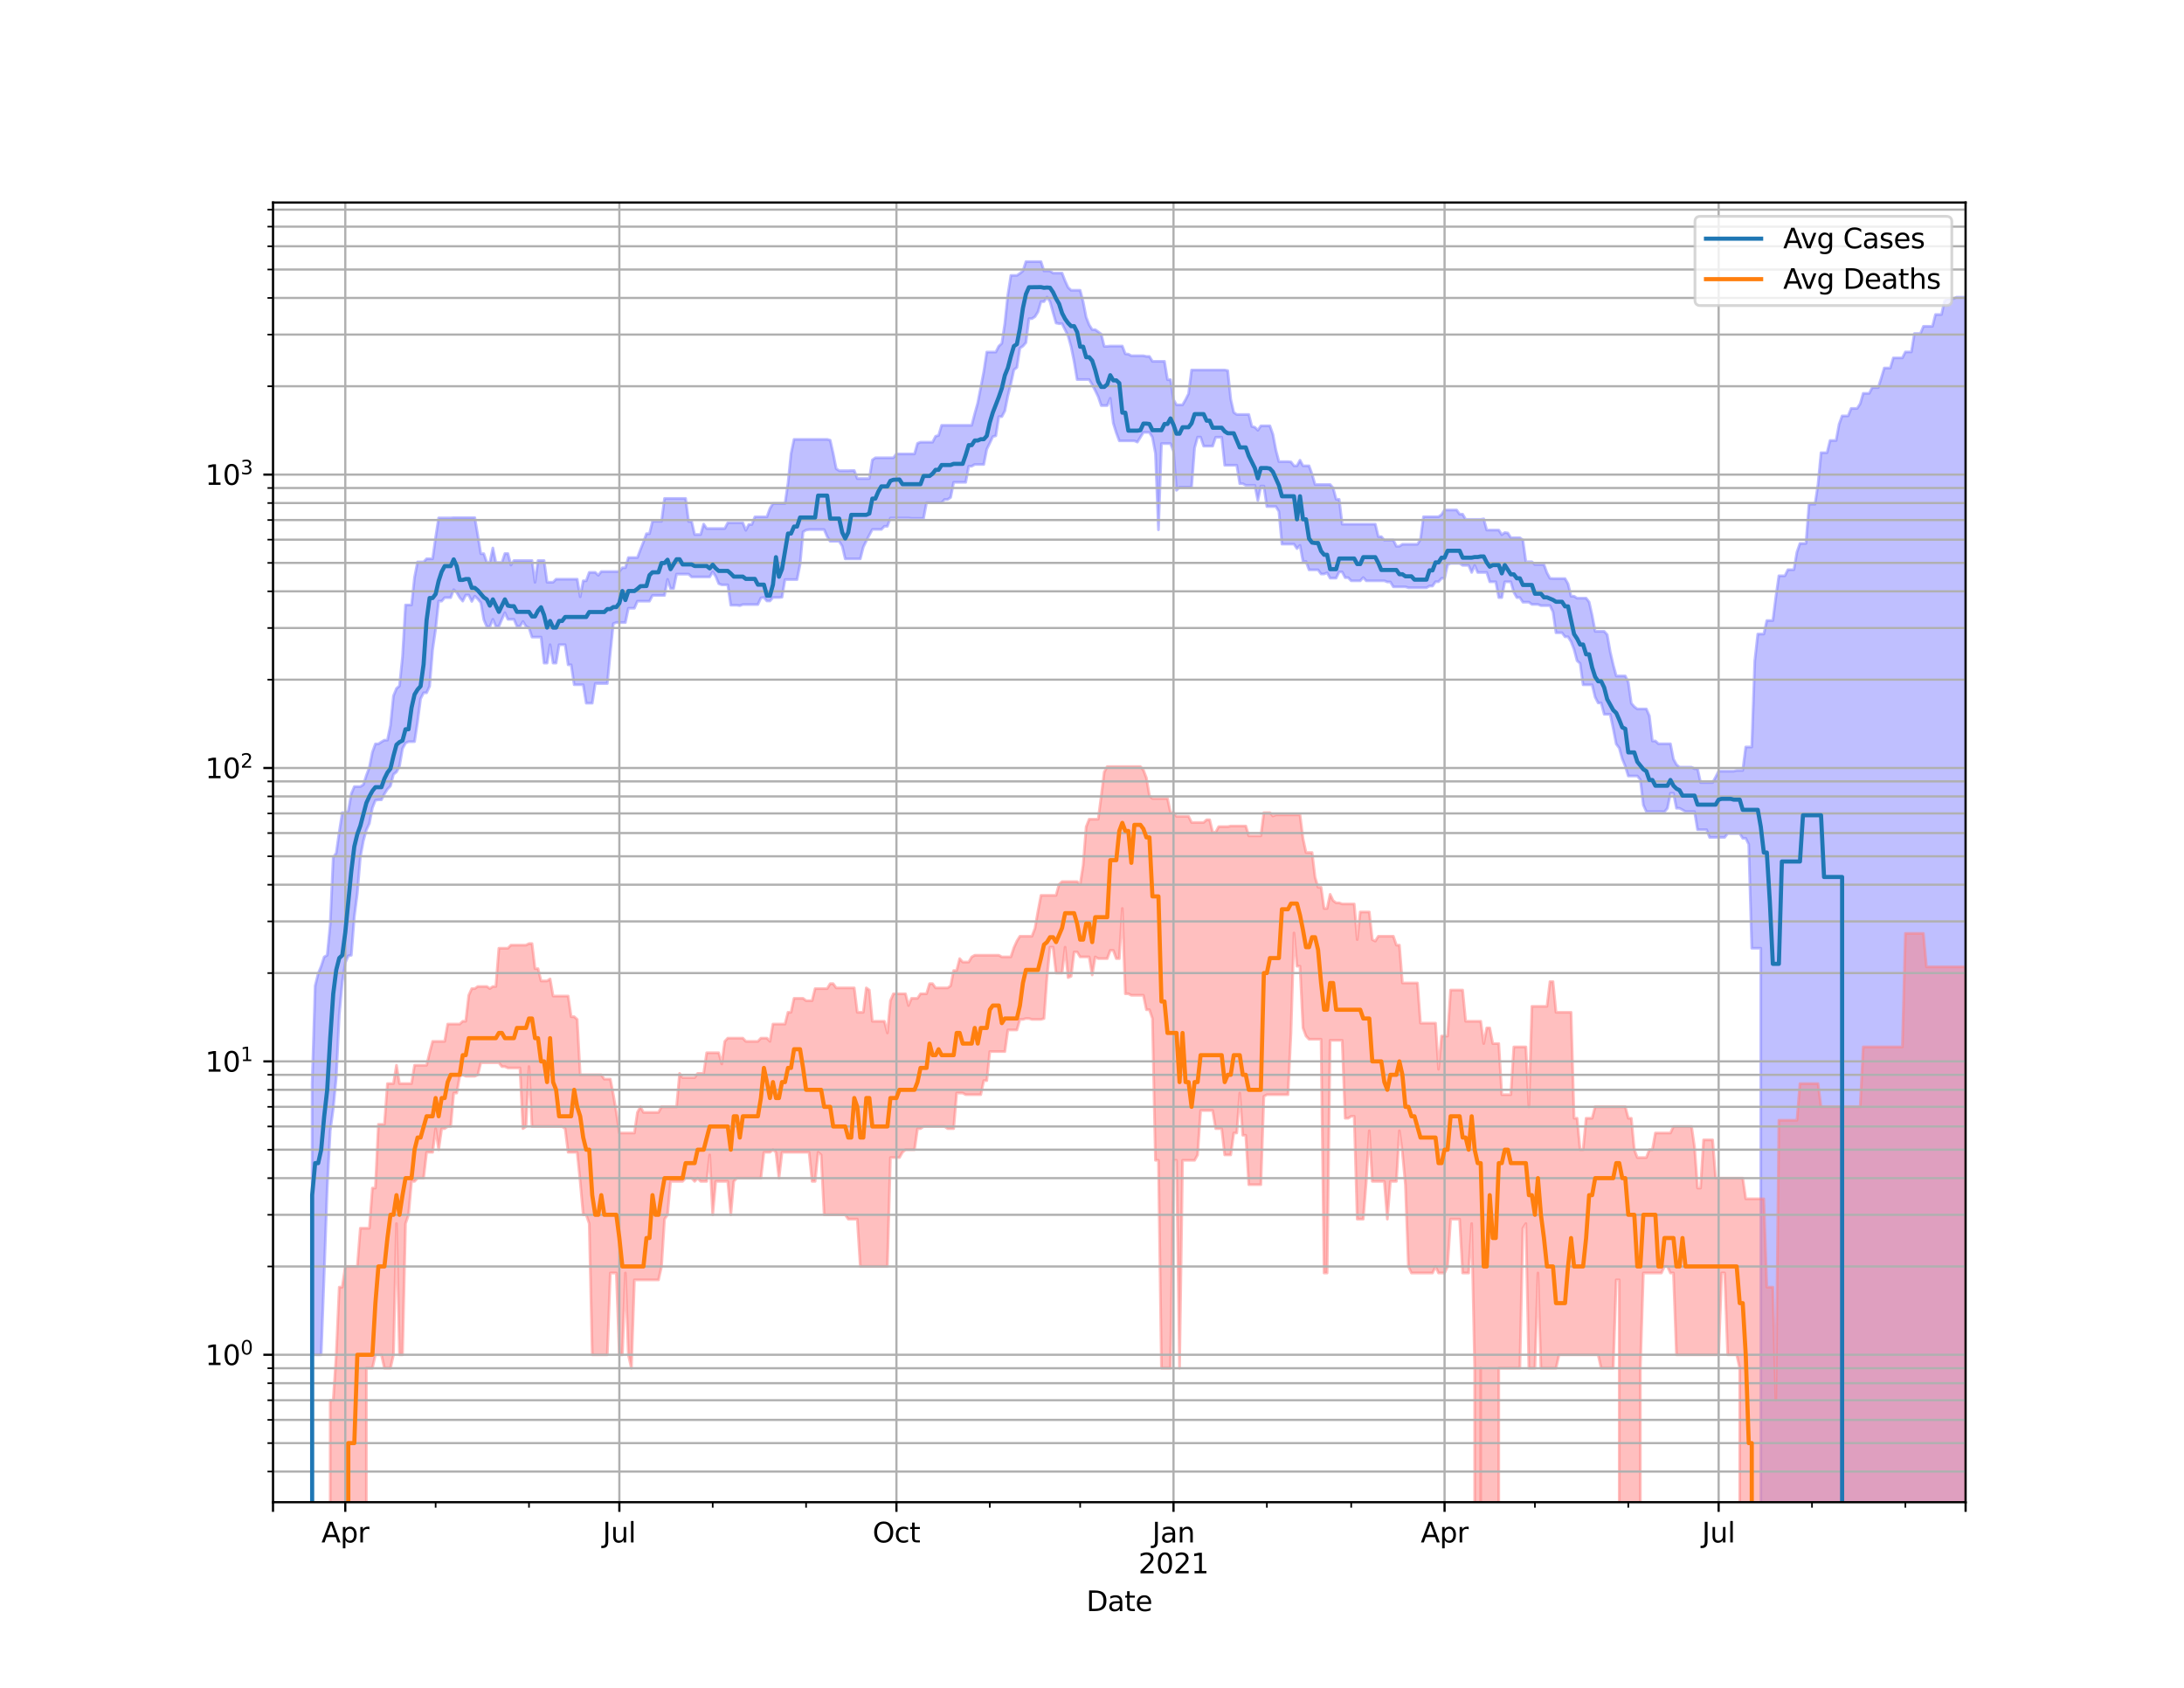 <?xml version="1.0" encoding="utf-8" standalone="no"?>
<!DOCTYPE svg PUBLIC "-//W3C//DTD SVG 1.1//EN"
  "http://www.w3.org/Graphics/SVG/1.1/DTD/svg11.dtd">
<svg height="612pt" version="1.1" viewBox="0 0 792 612" width="792pt" xmlns="http://www.w3.org/2000/svg" xmlns:xlink="http://www.w3.org/1999/xlink">
 <defs>
  <style type="text/css">*{stroke-linecap:butt;stroke-linejoin:round;}</style>
 </defs>
 <g id="figure_1">
  <g id="patch_1">
   <path d="M 0 612 
L 792 612 
L 792 0 
L 0 0 
z
" style="fill:#ffffff;"/>
  </g>
  <g id="axes_1">
   <g id="patch_2">
    <path d="M 99 544.68 
L 712.8 544.68 
L 712.8 73.44 
L 99 73.44 
z
" style="fill:#ffffff;"/>
   </g>
   <g id="PolyCollection_1">
    <path clip-path="url(#p68e2955192)" d="M 99 106876.424 
L 99 106876.424 
L 100.092 106876.424 
L 101.184 106876.424 
L 102.277 106876.424 
L 103.369 106876.424 
L 104.461 106876.424 
L 105.553 106876.424 
L 106.645 106876.424 
L 107.737 106876.424 
L 108.83 106876.424 
L 109.922 106876.424 
L 111.014 106876.424 
L 112.106 106876.424 
L 113.198 392.905 
L 114.29 357.436 
L 115.383 353.056 
L 116.475 350.351 
L 117.567 346.974 
L 118.659 346.367 
L 119.751 335.182 
L 120.843 310.954 
L 121.936 309.304 
L 123.028 301.682 
L 124.12 294.68 
L 125.212 294.68 
L 126.304 294.094 
L 127.396 287.803 
L 128.489 285.218 
L 129.581 285.218 
L 130.673 285.218 
L 131.765 284.528 
L 132.857 281.176 
L 133.949 278.234 
L 135.042 272.736 
L 136.134 269.734 
L 137.226 269.734 
L 138.318 269.013 
L 139.41 268.377 
L 140.502 268.377 
L 141.595 263.018 
L 142.687 252.319 
L 143.779 249.644 
L 144.871 248.712 
L 145.963 238.151 
L 147.056 219.359 
L 148.148 219.359 
L 149.24 219.359 
L 150.332 209.302 
L 151.424 203.755 
L 152.516 203.755 
L 153.609 203.755 
L 154.701 202.613 
L 155.793 202.613 
L 156.885 202.613 
L 157.977 194.841 
L 159.069 187.799 
L 160.162 187.799 
L 161.254 187.799 
L 162.346 187.799 
L 163.438 187.799 
L 164.53 187.702 
L 165.622 187.702 
L 166.715 187.702 
L 167.807 187.702 
L 168.899 187.702 
L 169.991 187.702 
L 171.083 187.702 
L 172.175 187.702 
L 173.268 194.151 
L 174.36 200.763 
L 175.452 200.763 
L 176.544 203.966 
L 177.636 203.966 
L 178.728 198.695 
L 179.821 203.966 
L 180.913 203.966 
L 182.005 203.966 
L 183.097 200.711 
L 184.189 200.711 
L 185.281 204.887 
L 186.374 203.253 
L 187.466 203.253 
L 188.558 203.253 
L 189.65 203.253 
L 190.742 203.253 
L 191.835 203.253 
L 192.927 203.253 
L 194.019 211.148 
L 195.111 203.253 
L 196.203 203.253 
L 197.295 203.253 
L 198.388 211.116 
L 199.48 211.116 
L 200.572 211.116 
L 201.664 210 
L 202.756 210 
L 203.848 210 
L 204.941 210 
L 206.033 210 
L 207.125 210 
L 208.217 210 
L 209.309 210 
L 210.401 216.385 
L 211.494 210.602 
L 212.586 210.602 
L 213.678 207.547 
L 214.77 207.547 
L 215.862 207.547 
L 216.954 208.604 
L 218.047 207.249 
L 219.139 207.249 
L 220.231 207.249 
L 221.323 207.249 
L 222.415 207.249 
L 223.507 207.249 
L 224.6 207.22 
L 225.692 205.866 
L 226.784 205.866 
L 227.876 202.177 
L 228.968 202.177 
L 230.06 202.177 
L 231.153 202.177 
L 232.245 199.291 
L 233.337 196.543 
L 234.429 193.522 
L 235.521 193.522 
L 236.614 189.036 
L 237.706 189.036 
L 238.798 189.036 
L 239.89 189.036 
L 240.982 180.738 
L 242.074 180.738 
L 243.167 180.738 
L 244.259 180.738 
L 245.351 180.738 
L 246.443 180.738 
L 247.535 180.738 
L 248.627 180.738 
L 249.72 189.096 
L 250.812 189.096 
L 251.904 193.809 
L 252.996 193.809 
L 254.088 193.809 
L 255.18 190.041 
L 256.273 191.643 
L 257.365 191.643 
L 258.457 191.643 
L 259.549 191.643 
L 260.641 191.643 
L 261.733 191.643 
L 262.826 191.643 
L 263.918 189.553 
L 265.01 189.553 
L 266.102 189.553 
L 267.194 189.553 
L 268.286 189.553 
L 269.379 189.553 
L 270.471 192.282 
L 271.563 190.177 
L 272.655 190.177 
L 273.747 187.411 
L 274.84 187.411 
L 275.932 187.411 
L 277.024 187.411 
L 278.116 187.411 
L 279.208 184.359 
L 280.3 182.592 
L 281.393 182.592 
L 282.485 182.592 
L 283.577 182.592 
L 284.669 182.592 
L 285.761 175.244 
L 286.853 164.503 
L 287.946 159.315 
L 289.038 159.315 
L 290.13 159.315 
L 291.222 159.315 
L 292.314 159.315 
L 293.406 159.315 
L 294.499 159.315 
L 295.591 159.315 
L 296.683 159.315 
L 297.775 159.315 
L 298.867 159.315 
L 299.959 159.315 
L 301.052 159.61 
L 302.144 164.424 
L 303.236 169.948 
L 304.328 170.669 
L 305.42 170.669 
L 306.512 170.669 
L 307.605 170.669 
L 308.697 170.615 
L 309.789 170.615 
L 310.881 173.525 
L 311.973 173.525 
L 313.065 173.525 
L 314.158 173.525 
L 315.25 173.525 
L 316.342 166.773 
L 317.434 166.001 
L 318.526 165.989 
L 319.619 165.989 
L 320.711 165.989 
L 321.803 165.989 
L 322.895 165.989 
L 323.987 165.989 
L 325.079 164.593 
L 326.172 164.593 
L 327.264 164.593 
L 328.356 164.593 
L 329.448 164.593 
L 330.54 164.593 
L 331.632 164.593 
L 332.725 160.757 
L 333.817 160.336 
L 334.909 160.336 
L 336.001 160.336 
L 337.093 160.336 
L 338.185 160.336 
L 339.278 158.193 
L 340.37 157.876 
L 341.462 154.216 
L 342.554 154.216 
L 343.646 154.216 
L 344.738 154.216 
L 345.831 154.216 
L 346.923 154.216 
L 348.015 154.216 
L 349.107 154.216 
L 350.199 154.216 
L 351.291 154.216 
L 352.384 154.216 
L 353.476 150.019 
L 354.568 146.097 
L 355.66 140.502 
L 356.752 134.769 
L 357.844 127.666 
L 358.937 127.666 
L 360.029 127.666 
L 361.121 127.666 
L 362.213 125.502 
L 363.305 124.512 
L 364.398 117.228 
L 365.49 106.866 
L 366.582 99.872 
L 367.674 99.872 
L 368.766 99.872 
L 369.858 99.128 
L 370.951 98.24 
L 372.043 94.86 
L 373.135 94.86 
L 374.227 94.86 
L 375.319 94.86 
L 376.411 94.86 
L 377.504 94.86 
L 378.596 98.24 
L 379.688 98.24 
L 380.78 98.24 
L 381.872 99.023 
L 382.964 99.023 
L 384.057 99.023 
L 385.149 99.023 
L 386.241 101.867 
L 387.333 104.228 
L 388.425 105.258 
L 389.517 105.258 
L 390.61 105.258 
L 391.702 105.258 
L 392.794 109.453 
L 393.886 115.039 
L 394.978 117.795 
L 396.07 119.528 
L 397.163 119.528 
L 398.255 120.314 
L 399.347 121.158 
L 400.439 125.59 
L 401.531 125.59 
L 402.623 125.479 
L 403.716 125.479 
L 404.808 125.479 
L 405.9 125.479 
L 406.992 125.479 
L 408.084 128.318 
L 409.177 128.415 
L 410.269 128.996 
L 411.361 128.996 
L 412.453 128.996 
L 413.545 128.996 
L 414.637 128.996 
L 415.73 129.241 
L 416.822 129.241 
L 417.914 131.013 
L 419.006 131.013 
L 420.098 131.013 
L 421.19 131.013 
L 422.283 131.013 
L 423.375 137.659 
L 424.467 137.659 
L 425.559 144.93 
L 426.651 146.803 
L 427.743 146.803 
L 428.836 146.803 
L 429.928 144.93 
L 431.02 142.753 
L 432.112 134.169 
L 433.204 134.169 
L 434.296 134.169 
L 435.389 134.169 
L 436.481 134.169 
L 437.573 134.169 
L 438.665 134.169 
L 439.757 134.169 
L 440.849 134.169 
L 441.942 134.169 
L 443.034 134.169 
L 444.126 134.169 
L 445.218 134.383 
L 446.31 144.748 
L 447.402 149.534 
L 448.495 150.289 
L 449.587 150.289 
L 450.679 150.289 
L 451.771 150.289 
L 452.863 150.289 
L 453.956 154.629 
L 455.048 154.915 
L 456.14 156.008 
L 457.232 154.411 
L 458.324 154.411 
L 459.416 154.411 
L 460.509 154.411 
L 461.601 157.494 
L 462.693 163.192 
L 463.785 167.387 
L 464.877 167.387 
L 465.969 167.387 
L 467.062 167.387 
L 468.154 167.487 
L 469.246 168.906 
L 470.338 168.906 
L 471.43 166.876 
L 472.522 168.906 
L 473.615 168.906 
L 474.707 168.906 
L 475.799 171.936 
L 476.891 175.681 
L 477.983 175.681 
L 479.075 175.681 
L 480.168 175.681 
L 481.26 175.681 
L 482.352 175.681 
L 483.444 176.937 
L 484.536 181.057 
L 485.628 181.057 
L 486.721 190.068 
L 487.813 190.068 
L 488.905 190.068 
L 489.997 190.068 
L 491.089 190.068 
L 492.181 190.068 
L 493.274 190.068 
L 494.366 190.068 
L 495.458 190.068 
L 496.55 190.068 
L 497.642 190.068 
L 498.735 190.068 
L 499.827 194.585 
L 500.919 194.585 
L 502.011 195.843 
L 503.103 195.843 
L 504.195 195.843 
L 505.288 195.843 
L 506.38 198.075 
L 507.472 198.075 
L 508.564 197.343 
L 509.656 197.343 
L 510.748 197.343 
L 511.841 197.343 
L 512.933 197.343 
L 514.025 197.343 
L 515.117 195.596 
L 516.209 187.36 
L 517.301 187.36 
L 518.394 187.36 
L 519.486 187.36 
L 520.578 187.36 
L 521.67 187.36 
L 522.762 186.575 
L 523.854 184.917 
L 524.947 184.917 
L 526.039 184.917 
L 527.131 184.917 
L 528.223 184.917 
L 529.315 186.437 
L 530.407 186.437 
L 531.5 188.335 
L 532.592 188.335 
L 533.684 188.335 
L 534.776 188.335 
L 535.868 188.335 
L 536.96 188.335 
L 538.053 188.138 
L 539.145 192.196 
L 540.237 192.196 
L 541.329 192.196 
L 542.421 192.196 
L 543.514 192.196 
L 544.606 193.876 
L 545.698 193.105 
L 546.79 193.258 
L 547.882 194.978 
L 548.974 194.978 
L 550.067 194.978 
L 551.159 194.978 
L 552.251 195.827 
L 553.343 203.7 
L 554.435 203.7 
L 555.527 203.7 
L 556.62 204.718 
L 557.712 204.718 
L 558.804 204.718 
L 559.896 204.718 
L 560.988 207.696 
L 562.08 209.697 
L 563.173 209.791 
L 564.265 209.791 
L 565.357 209.791 
L 566.449 209.791 
L 567.541 209.791 
L 568.633 211.711 
L 569.726 216.192 
L 570.818 216.192 
L 571.91 216.894 
L 573.002 216.894 
L 574.094 216.894 
L 575.186 216.894 
L 576.279 218.304 
L 577.371 223.121 
L 578.463 228.923 
L 579.555 228.923 
L 580.647 228.923 
L 581.74 228.923 
L 582.832 230.124 
L 583.924 236.352 
L 585.016 241.039 
L 586.108 245.096 
L 587.2 245.096 
L 588.293 245.096 
L 589.385 245.096 
L 590.477 247.373 
L 591.569 254.993 
L 592.661 256.261 
L 593.753 257.068 
L 594.846 257.068 
L 595.938 257.068 
L 597.03 257.068 
L 598.122 259.577 
L 599.214 268.675 
L 600.306 268.675 
L 601.399 269.696 
L 602.491 269.696 
L 603.583 269.696 
L 604.675 269.696 
L 605.767 269.696 
L 606.859 275.252 
L 607.952 277.234 
L 609.044 278.188 
L 610.136 278.188 
L 611.228 278.188 
L 612.32 278.188 
L 613.412 278.188 
L 614.505 278.743 
L 615.597 278.743 
L 616.689 283.745 
L 617.781 283.745 
L 618.873 283.745 
L 619.965 283.745 
L 621.058 283.745 
L 622.15 281.768 
L 623.242 279.634 
L 624.334 279.634 
L 625.426 279.634 
L 626.519 279.634 
L 627.611 279.634 
L 628.703 279.634 
L 629.795 279.351 
L 630.887 279.351 
L 631.979 279.351 
L 633.072 270.856 
L 634.164 270.856 
L 635.256 270.856 
L 636.348 239.642 
L 637.44 229.898 
L 638.532 229.898 
L 639.625 229.898 
L 640.717 225.014 
L 641.809 225.014 
L 642.901 225.014 
L 643.993 216.481 
L 645.085 208.778 
L 646.178 208.778 
L 647.27 208.778 
L 648.362 206.562 
L 649.454 206.562 
L 650.546 206.562 
L 651.638 200.182 
L 652.731 197.056 
L 653.823 197.056 
L 654.915 197.056 
L 656.007 182.824 
L 657.099 182.824 
L 658.191 182.824 
L 659.284 175.641 
L 660.376 164.151 
L 661.468 164.151 
L 662.56 164.151 
L 663.652 159.731 
L 664.744 159.731 
L 665.837 159.731 
L 666.929 153.804 
L 668.021 150.802 
L 669.113 150.802 
L 670.205 150.802 
L 671.298 148.09 
L 672.39 148.09 
L 673.482 148.09 
L 674.574 146.393 
L 675.666 142.631 
L 676.758 142.631 
L 677.851 142.631 
L 678.943 140.533 
L 680.035 140.533 
L 681.127 140.533 
L 682.219 137.025 
L 683.311 133.444 
L 684.404 133.444 
L 685.496 133.444 
L 686.588 129.772 
L 687.68 129.772 
L 688.772 129.772 
L 689.864 129.772 
L 690.957 127.612 
L 692.049 127.612 
L 693.141 127.612 
L 694.233 120.956 
L 695.325 120.956 
L 696.417 120.956 
L 697.51 118.324 
L 698.602 118.324 
L 699.694 118.324 
L 700.786 118.324 
L 701.878 114.038 
L 702.97 114.038 
L 704.063 114.038 
L 705.155 109.15 
L 706.247 108.302 
L 707.339 108.302 
L 708.431 108.302 
L 709.523 107.764 
L 710.616 107.764 
L 711.708 107.764 
L 712.8 107.764 
L 712.8 106876.424 
L 712.8 106876.424 
L 711.708 106876.424 
L 710.616 106876.424 
L 709.523 106876.424 
L 708.431 106876.424 
L 707.339 106876.424 
L 706.247 106876.424 
L 705.155 106876.424 
L 704.063 106876.424 
L 702.97 106876.424 
L 701.878 106876.424 
L 700.786 106876.424 
L 699.694 106876.424 
L 698.602 106876.424 
L 697.51 106876.424 
L 696.417 106876.424 
L 695.325 106876.424 
L 694.233 106876.424 
L 693.141 106876.424 
L 692.049 106876.424 
L 690.957 106876.424 
L 689.864 106876.424 
L 688.772 106876.424 
L 687.68 106876.424 
L 686.588 106876.424 
L 685.496 106876.424 
L 684.404 106876.424 
L 683.311 106876.424 
L 682.219 106876.424 
L 681.127 106876.424 
L 680.035 106876.424 
L 678.943 106876.424 
L 677.851 106876.424 
L 676.758 106876.424 
L 675.666 106876.424 
L 674.574 106876.424 
L 673.482 106876.424 
L 672.39 106876.424 
L 671.298 106876.424 
L 670.205 106876.424 
L 669.113 106876.424 
L 668.021 106876.424 
L 666.929 106876.424 
L 665.837 106876.424 
L 664.744 106876.424 
L 663.652 106876.424 
L 662.56 106876.424 
L 661.468 106876.424 
L 660.376 106876.424 
L 659.284 106876.424 
L 658.191 106876.424 
L 657.099 106876.424 
L 656.007 106876.424 
L 654.915 106876.424 
L 653.823 106876.424 
L 652.731 106876.424 
L 651.638 106876.424 
L 650.546 106876.424 
L 649.454 106876.424 
L 648.362 106876.424 
L 647.27 106876.424 
L 646.178 106876.424 
L 645.085 106876.424 
L 643.993 106876.424 
L 642.901 106876.424 
L 641.809 106876.424 
L 640.717 106876.424 
L 639.625 106876.424 
L 638.532 343.827 
L 637.44 343.827 
L 636.348 343.827 
L 635.256 343.827 
L 634.164 306.17 
L 633.072 303.952 
L 631.979 303.952 
L 630.887 302.22 
L 629.795 302.22 
L 628.703 302.22 
L 627.611 302.22 
L 626.519 302.22 
L 625.426 303.632 
L 624.334 303.632 
L 623.242 303.632 
L 622.15 303.632 
L 621.058 303.632 
L 619.965 303.632 
L 618.873 300.85 
L 617.781 300.85 
L 616.689 300.85 
L 615.597 300.85 
L 614.505 294.288 
L 613.412 294.288 
L 612.32 294.288 
L 611.228 294.288 
L 610.136 293.642 
L 609.044 293.068 
L 607.952 293.068 
L 606.859 287.633 
L 605.767 287.633 
L 604.675 293.068 
L 603.583 294.354 
L 602.491 294.288 
L 601.399 294.288 
L 600.306 294.288 
L 599.214 294.288 
L 598.122 294.288 
L 597.03 294.288 
L 595.938 291.879 
L 594.846 282.72 
L 593.753 281.372 
L 592.661 281.372 
L 591.569 281.372 
L 590.477 281.372 
L 589.385 277.822 
L 588.293 275.166 
L 587.2 271.211 
L 586.108 269.772 
L 585.016 264.156 
L 583.924 258.998 
L 582.832 258.998 
L 581.74 258.998 
L 580.647 254.882 
L 579.555 254.882 
L 578.463 252.794 
L 577.371 248.301 
L 576.279 248.301 
L 575.186 248.301 
L 574.094 248.301 
L 573.002 240.528 
L 571.91 239.602 
L 570.818 235.469 
L 569.726 232.659 
L 568.633 230.893 
L 567.541 230.893 
L 566.449 229.432 
L 565.357 229.432 
L 564.265 229.432 
L 563.173 221.855 
L 562.08 219.591 
L 560.988 219.591 
L 559.896 219.591 
L 558.804 219.591 
L 557.712 219.141 
L 556.62 219.141 
L 555.527 219.141 
L 554.435 218.342 
L 553.343 218.342 
L 552.251 218.342 
L 551.159 216.675 
L 550.067 216.675 
L 548.974 214.774 
L 547.882 210.955 
L 546.79 210.955 
L 545.698 210.955 
L 544.606 216.675 
L 543.514 216.675 
L 542.421 210.955 
L 541.329 210.955 
L 540.237 210.955 
L 539.145 207.567 
L 538.053 207.567 
L 536.96 207.567 
L 535.868 207.567 
L 534.776 205 
L 533.684 207.567 
L 532.592 205 
L 531.5 205 
L 530.407 205 
L 529.315 204.253 
L 528.223 204.253 
L 527.131 204.253 
L 526.039 204.253 
L 524.947 204.812 
L 523.854 209.707 
L 522.762 209.707 
L 521.67 210.923 
L 520.578 210.923 
L 519.486 212.491 
L 518.394 212.491 
L 517.301 213.105 
L 516.209 213.105 
L 515.117 213.105 
L 514.025 213.105 
L 512.933 213.105 
L 511.841 213.105 
L 510.748 213.105 
L 509.656 212.791 
L 508.564 212.791 
L 507.472 212.791 
L 506.38 212.791 
L 505.288 212.791 
L 504.195 211.019 
L 503.103 211.019 
L 502.011 210.592 
L 500.919 210.592 
L 499.827 210.592 
L 498.735 210.592 
L 497.642 210.592 
L 496.55 210.592 
L 495.458 210.592 
L 494.366 209.406 
L 493.274 210.592 
L 492.181 210.592 
L 491.089 210.592 
L 489.997 210.592 
L 488.905 209.457 
L 487.813 209.457 
L 486.721 207.368 
L 485.628 207.368 
L 484.536 209.613 
L 483.444 209.613 
L 482.352 209.613 
L 481.26 207.686 
L 480.168 208.128 
L 479.075 208.128 
L 477.983 206.63 
L 476.891 206.63 
L 475.799 206.63 
L 474.707 206.63 
L 473.615 203.599 
L 472.522 203.599 
L 471.43 197.744 
L 470.338 198.918 
L 469.246 197.295 
L 468.154 197.295 
L 467.062 197.295 
L 465.969 197.295 
L 464.877 197.295 
L 463.785 185.47 
L 462.693 183.689 
L 461.601 183.689 
L 460.509 183.689 
L 459.416 183.689 
L 458.324 176.249 
L 457.232 176.249 
L 456.14 181.497 
L 455.048 175.977 
L 453.956 175.977 
L 452.863 175.977 
L 451.771 175.977 
L 450.679 175.388 
L 449.587 175.388 
L 448.495 168.699 
L 447.402 168.699 
L 446.31 168.699 
L 445.218 168.699 
L 444.126 168.699 
L 443.034 158.543 
L 441.942 158.543 
L 440.849 158.543 
L 439.757 161.755 
L 438.665 161.755 
L 437.573 161.755 
L 436.481 161.755 
L 435.389 158.495 
L 434.296 158.495 
L 433.204 162.413 
L 432.112 176.666 
L 431.02 176.666 
L 429.928 176.666 
L 428.836 176.666 
L 427.743 176.666 
L 426.651 177.776 
L 425.559 163.59 
L 424.467 160.836 
L 423.375 160.836 
L 422.283 160.836 
L 421.19 160.836 
L 420.098 192.111 
L 419.006 164.381 
L 417.914 158.561 
L 416.822 156.785 
L 415.73 156.785 
L 414.637 156.785 
L 413.545 158.561 
L 412.453 160.3 
L 411.361 159.844 
L 410.269 159.844 
L 409.177 159.844 
L 408.084 159.844 
L 406.992 159.844 
L 405.9 159.844 
L 404.808 156.941 
L 403.716 153.414 
L 402.623 144.424 
L 401.531 147.057 
L 400.439 147.057 
L 399.347 147.057 
L 398.255 143.836 
L 397.163 141.581 
L 396.07 139.46 
L 394.978 137.626 
L 393.886 137.626 
L 392.794 137.626 
L 391.702 137.626 
L 390.61 137.626 
L 389.517 131.123 
L 388.425 125.722 
L 387.333 121.78 
L 386.241 119.589 
L 385.149 117.374 
L 384.057 117.374 
L 382.964 117.13 
L 381.872 113.315 
L 380.78 109.374 
L 379.688 107.71 
L 378.596 109.374 
L 377.504 109.374 
L 376.411 113.073 
L 375.319 114.822 
L 374.227 115.531 
L 373.135 115.555 
L 372.043 124.238 
L 370.951 125.496 
L 369.858 126.237 
L 368.766 133.221 
L 367.674 134.102 
L 366.582 139.117 
L 365.49 143.494 
L 364.398 148.981 
L 363.305 151.074 
L 362.213 151.074 
L 361.121 158.016 
L 360.029 158.31 
L 358.937 160.645 
L 357.844 162.884 
L 356.752 168.421 
L 355.66 168.421 
L 354.568 168.421 
L 353.476 168.421 
L 352.384 169.04 
L 351.291 169.074 
L 350.199 174.889 
L 349.107 174.889 
L 348.015 174.889 
L 346.923 174.889 
L 345.831 174.889 
L 344.738 180.366 
L 343.646 181.102 
L 342.554 181.102 
L 341.462 182.279 
L 340.37 182.279 
L 339.278 182.279 
L 338.185 182.279 
L 337.093 182.279 
L 336.001 182.279 
L 334.909 187.955 
L 333.817 187.955 
L 332.725 187.955 
L 331.632 187.955 
L 330.54 187.955 
L 329.448 187.825 
L 328.356 187.825 
L 327.264 187.825 
L 326.172 187.825 
L 325.079 187.825 
L 323.987 187.825 
L 322.895 187.825 
L 321.803 190.824 
L 320.711 190.824 
L 319.619 191.968 
L 318.526 191.968 
L 317.434 191.968 
L 316.342 191.968 
L 315.25 194.01 
L 314.158 196.145 
L 313.065 198.335 
L 311.973 202.64 
L 310.881 202.64 
L 309.789 202.64 
L 308.697 202.64 
L 307.605 202.64 
L 306.512 202.64 
L 305.42 198.018 
L 304.328 196.285 
L 303.236 196.285 
L 302.144 196.285 
L 301.052 196.285 
L 299.959 194.562 
L 298.867 192.025 
L 297.775 192.025 
L 296.683 192.025 
L 295.591 192.025 
L 294.499 192.025 
L 293.406 192.025 
L 292.314 192.189 
L 291.222 192.865 
L 290.13 204.615 
L 289.038 210.147 
L 287.946 210.147 
L 286.853 210.147 
L 285.761 210.147 
L 284.669 210.147 
L 283.577 216.542 
L 282.485 216.663 
L 281.393 216.663 
L 280.3 216.663 
L 279.208 217.904 
L 278.116 217.904 
L 277.024 216.663 
L 275.932 216.796 
L 274.84 219.205 
L 273.747 219.205 
L 272.655 219.205 
L 271.563 219.205 
L 270.471 219.205 
L 269.379 219.205 
L 268.286 219.604 
L 267.194 219.436 
L 266.102 219.436 
L 265.01 219.436 
L 263.918 212.061 
L 262.826 212.061 
L 261.733 212.061 
L 260.641 211.635 
L 259.549 208.993 
L 258.457 207.318 
L 257.365 209.188 
L 256.273 209.188 
L 255.18 209.188 
L 254.088 209.188 
L 252.996 209.188 
L 251.904 209.188 
L 250.812 209.188 
L 249.72 208.178 
L 248.627 208.178 
L 247.535 208.178 
L 246.443 208.178 
L 245.351 208.178 
L 244.259 213.409 
L 243.167 213.409 
L 242.074 210.074 
L 240.982 215.905 
L 239.89 215.905 
L 238.798 215.905 
L 237.706 215.905 
L 236.614 215.905 
L 235.521 217.991 
L 234.429 217.991 
L 233.337 217.991 
L 232.245 217.991 
L 231.153 217.991 
L 230.06 220.544 
L 228.968 220.544 
L 227.876 220.544 
L 226.784 225.731 
L 225.692 225.731 
L 224.6 225.731 
L 223.507 225.731 
L 222.415 226.102 
L 221.323 236.613 
L 220.231 247.847 
L 219.139 247.847 
L 218.047 247.847 
L 216.954 247.847 
L 215.862 247.847 
L 214.77 254.965 
L 213.678 254.965 
L 212.586 254.965 
L 211.494 248.277 
L 210.401 248.277 
L 209.309 248.277 
L 208.217 248.277 
L 207.125 241.059 
L 206.033 241.059 
L 204.941 233.77 
L 203.848 233.77 
L 202.756 233.77 
L 201.664 240.426 
L 200.572 240.426 
L 199.48 233.77 
L 198.388 240.426 
L 197.295 240.426 
L 196.203 231.009 
L 195.111 231.009 
L 194.019 231.009 
L 192.927 231.009 
L 191.835 227.66 
L 190.742 227.124 
L 189.65 225.349 
L 188.558 227.124 
L 187.466 227.124 
L 186.374 224.565 
L 185.281 224.565 
L 184.189 224.565 
L 183.097 222.155 
L 182.005 224.565 
L 180.913 227.124 
L 179.821 227.124 
L 178.728 224.565 
L 177.636 227.261 
L 176.544 227.261 
L 175.452 224.724 
L 174.36 218.531 
L 173.268 217.187 
L 172.175 216.168 
L 171.083 218.079 
L 169.991 215.774 
L 168.899 215.774 
L 167.807 217.966 
L 166.715 216.699 
L 165.622 214.844 
L 164.53 213.806 
L 163.438 216.699 
L 162.346 216.699 
L 161.254 216.699 
L 160.162 217.966 
L 159.069 217.966 
L 157.977 228.046 
L 156.885 235.56 
L 155.793 248.809 
L 154.701 251.205 
L 153.609 251.205 
L 152.516 253.381 
L 151.424 261.713 
L 150.332 268.9 
L 149.24 268.937 
L 148.148 268.937 
L 147.056 269.429 
L 145.963 271.448 
L 144.871 277.777 
L 143.779 279.919 
L 142.687 280.786 
L 141.595 285.005 
L 140.502 286.137 
L 139.41 287.859 
L 138.318 290.003 
L 137.226 290.003 
L 136.134 290.182 
L 135.042 292.942 
L 133.949 298.581 
L 132.857 300.925 
L 131.765 304.925 
L 130.673 310.768 
L 129.581 323.905 
L 128.489 332.427 
L 127.396 346.367 
L 126.304 346.569 
L 125.212 349.055 
L 124.12 356.177 
L 123.028 368.002 
L 121.936 390.756 
L 120.843 401.994 
L 119.751 410.017 
L 118.659 430.787 
L 117.567 461.58 
L 116.475 491.235 
L 115.383 491.235 
L 114.29 491.235 
L 113.198 491.235 
L 112.106 106876.424 
L 111.014 106876.424 
L 109.922 106876.424 
L 108.83 106876.424 
L 107.737 106876.424 
L 106.645 106876.424 
L 105.553 106876.424 
L 104.461 106876.424 
L 103.369 106876.424 
L 102.277 106876.424 
L 101.184 106876.424 
L 100.092 106876.424 
L 99 106876.424 
z
" style="fill:#8080ff;fill-opacity:0.5;stroke:#8080ff;stroke-opacity:0.5;"/>
   </g>
   <g id="PolyCollection_2">
    <path clip-path="url(#p68e2955192)" d="M 99 106876.424 
L 99 106876.424 
L 100.092 106876.424 
L 101.184 106876.424 
L 102.277 106876.424 
L 103.369 106876.424 
L 104.461 106876.424 
L 105.553 106876.424 
L 106.645 106876.424 
L 107.737 106876.424 
L 108.83 106876.424 
L 109.922 106876.424 
L 111.014 106876.424 
L 112.106 106876.424 
L 113.198 106876.424 
L 114.29 106876.424 
L 115.383 106876.424 
L 116.475 106876.424 
L 117.567 106876.424 
L 118.659 106876.424 
L 119.751 507.714 
L 120.843 507.714 
L 121.936 491.235 
L 123.028 466.719 
L 124.12 466.719 
L 125.212 459.21 
L 126.304 459.21 
L 127.396 459.21 
L 128.489 459.21 
L 129.581 459.21 
L 130.673 445.344 
L 131.765 445.344 
L 132.857 445.344 
L 133.949 445.344 
L 135.042 430.787 
L 136.134 430.787 
L 137.226 407.687 
L 138.318 407.687 
L 139.41 407.687 
L 140.502 392.905 
L 141.595 392.905 
L 142.687 392.905 
L 143.779 386.257 
L 144.871 392.905 
L 145.963 392.905 
L 147.056 392.905 
L 148.148 392.905 
L 149.24 392.905 
L 150.332 386.257 
L 151.424 386.257 
L 152.516 386.257 
L 153.609 386.257 
L 154.701 386.257 
L 155.793 381.724 
L 156.885 377.596 
L 157.977 377.596 
L 159.069 377.596 
L 160.162 377.596 
L 161.254 377.596 
L 162.346 371.328 
L 163.438 371.328 
L 164.53 371.328 
L 165.622 371.328 
L 166.715 371.328 
L 167.807 370.305 
L 168.899 370.305 
L 169.991 360.88 
L 171.083 358.469 
L 172.175 358.469 
L 173.268 357.692 
L 174.36 357.692 
L 175.452 357.692 
L 176.544 357.692 
L 177.636 358.469 
L 178.728 357.692 
L 179.821 357.692 
L 180.913 343.827 
L 182.005 343.827 
L 183.097 343.827 
L 184.189 343.827 
L 185.281 342.7 
L 186.374 342.7 
L 187.466 342.7 
L 188.558 342.7 
L 189.65 342.7 
L 190.742 342.7 
L 191.835 342.147 
L 192.927 342.147 
L 194.019 351.235 
L 195.111 351.235 
L 196.203 355.683 
L 197.295 355.683 
L 198.388 355.683 
L 199.48 354.952 
L 200.572 361.156 
L 201.664 361.156 
L 202.756 361.156 
L 203.848 361.156 
L 204.941 361.156 
L 206.033 361.156 
L 207.125 368.648 
L 208.217 368.648 
L 209.309 369.635 
L 210.401 389.718 
L 211.494 389.718 
L 212.586 389.718 
L 213.678 389.718 
L 214.77 389.718 
L 215.862 389.718 
L 216.954 389.718 
L 218.047 389.718 
L 219.139 391.284 
L 220.231 391.284 
L 221.323 391.284 
L 222.415 396.925 
L 223.507 403.353 
L 224.6 410.821 
L 225.692 410.821 
L 226.784 410.821 
L 227.876 410.821 
L 228.968 410.821 
L 230.06 410.821 
L 231.153 403.353 
L 232.245 401.329 
L 233.337 403.353 
L 234.429 403.353 
L 235.521 403.353 
L 236.614 403.353 
L 237.706 403.353 
L 238.798 403.353 
L 239.89 401.329 
L 240.982 401.329 
L 242.074 401.329 
L 243.167 401.329 
L 244.259 401.329 
L 245.351 401.329 
L 246.443 389.207 
L 247.535 390.756 
L 248.627 390.756 
L 249.72 390.756 
L 250.812 390.756 
L 251.904 390.756 
L 252.996 389.207 
L 254.088 389.207 
L 255.18 389.207 
L 256.273 381.724 
L 257.365 381.724 
L 258.457 381.724 
L 259.549 381.724 
L 260.641 381.724 
L 261.733 385.783 
L 262.826 377.596 
L 263.918 376.426 
L 265.01 376.426 
L 266.102 376.426 
L 267.194 376.426 
L 268.286 376.426 
L 269.379 376.426 
L 270.471 377.596 
L 271.563 377.596 
L 272.655 377.596 
L 273.747 377.596 
L 274.84 377.596 
L 275.932 376.426 
L 277.024 376.426 
L 278.116 376.426 
L 279.208 377.596 
L 280.3 371.328 
L 281.393 371.328 
L 282.485 371.328 
L 283.577 371.328 
L 284.669 371.328 
L 285.761 367.05 
L 286.853 367.05 
L 287.946 361.993 
L 289.038 361.993 
L 290.13 361.993 
L 291.222 361.993 
L 292.314 362.846 
L 293.406 362.846 
L 294.499 362.846 
L 295.591 358.469 
L 296.683 358.469 
L 297.775 358.469 
L 298.867 358.469 
L 299.959 358.469 
L 301.052 356.677 
L 302.144 356.677 
L 303.236 358.209 
L 304.328 358.209 
L 305.42 358.209 
L 306.512 358.209 
L 307.605 358.209 
L 308.697 358.209 
L 309.789 358.209 
L 310.881 367.05 
L 311.973 367.05 
L 313.065 367.05 
L 314.158 358.209 
L 315.25 358.994 
L 316.342 370.305 
L 317.434 370.305 
L 318.526 370.305 
L 319.619 370.305 
L 320.711 370.305 
L 321.803 374.54 
L 322.895 362.846 
L 323.987 360.333 
L 325.079 360.333 
L 326.172 360.333 
L 327.264 360.333 
L 328.356 360.333 
L 329.448 364.601 
L 330.54 361.993 
L 331.632 361.993 
L 332.725 361.993 
L 333.817 360.333 
L 334.909 360.333 
L 336.001 360.333 
L 337.093 356.677 
L 338.185 356.677 
L 339.278 358.209 
L 340.37 358.209 
L 341.462 358.209 
L 342.554 358.209 
L 343.646 358.209 
L 344.738 357.436 
L 345.831 351.91 
L 346.923 351.91 
L 348.015 347.588 
L 349.107 348.843 
L 350.199 348.843 
L 351.291 348.843 
L 352.384 346.974 
L 353.476 346.367 
L 354.568 346.367 
L 355.66 346.367 
L 356.752 346.367 
L 357.844 346.367 
L 358.937 346.367 
L 360.029 346.367 
L 361.121 346.367 
L 362.213 346.367 
L 363.305 346.974 
L 364.398 346.974 
L 365.49 346.974 
L 366.582 346.974 
L 367.674 343.637 
L 368.766 341.239 
L 369.858 339.475 
L 370.951 339.475 
L 372.043 339.475 
L 373.135 339.475 
L 374.227 339.475 
L 375.319 336.623 
L 376.411 330.393 
L 377.504 324.652 
L 378.596 324.652 
L 379.688 324.652 
L 380.78 324.652 
L 381.872 324.652 
L 382.964 324.652 
L 384.057 320.684 
L 385.149 319.659 
L 386.241 319.659 
L 387.333 319.659 
L 388.425 319.659 
L 389.517 319.659 
L 390.61 319.659 
L 391.702 320.684 
L 392.794 313.743 
L 393.886 299.812 
L 394.978 297.037 
L 396.07 297.037 
L 397.163 297.037 
L 398.255 297.037 
L 399.347 288.659 
L 400.439 279.919 
L 401.531 277.959 
L 402.623 277.959 
L 403.716 277.959 
L 404.808 277.959 
L 405.9 277.959 
L 406.992 277.959 
L 408.084 277.959 
L 409.177 277.959 
L 410.269 277.959 
L 411.361 277.959 
L 412.453 277.959 
L 413.545 277.959 
L 414.637 279.21 
L 415.73 282.067 
L 416.822 288.486 
L 417.914 289.531 
L 419.006 289.531 
L 420.098 289.531 
L 421.19 289.531 
L 422.283 289.531 
L 423.375 289.531 
L 424.467 294.68 
L 425.559 294.68 
L 426.651 296.012 
L 427.743 296.012 
L 428.836 296.012 
L 429.928 296.012 
L 431.02 296.012 
L 432.112 298.226 
L 433.204 298.226 
L 434.296 298.226 
L 435.389 298.226 
L 436.481 298.226 
L 437.573 297.244 
L 438.665 297.244 
L 439.757 301.759 
L 440.849 301.759 
L 441.942 299.738 
L 443.034 299.738 
L 444.126 299.738 
L 445.218 299.738 
L 446.31 299.519 
L 447.402 299.519 
L 448.495 299.519 
L 449.587 299.519 
L 450.679 299.519 
L 451.771 299.519 
L 452.863 303.078 
L 453.956 303.078 
L 455.048 303.078 
L 456.14 303.078 
L 457.232 303.078 
L 458.324 294.68 
L 459.416 294.68 
L 460.509 294.68 
L 461.601 295.877 
L 462.693 295.475 
L 463.785 295.475 
L 464.877 295.475 
L 465.969 295.475 
L 467.062 295.475 
L 468.154 295.475 
L 469.246 295.475 
L 470.338 295.475 
L 471.43 295.475 
L 472.522 304.113 
L 473.615 309.124 
L 474.707 309.124 
L 475.799 309.124 
L 476.891 318.107 
L 477.983 321.733 
L 479.075 321.733 
L 480.168 329.408 
L 481.26 329.408 
L 482.352 324.277 
L 483.444 326.575 
L 484.536 327.367 
L 485.628 327.367 
L 486.721 327.768 
L 487.813 327.768 
L 488.905 327.768 
L 489.997 327.768 
L 491.089 327.768 
L 492.181 340.703 
L 493.274 330.678 
L 494.366 330.678 
L 495.458 330.678 
L 496.55 330.678 
L 497.642 340.703 
L 498.735 341.239 
L 499.827 339.475 
L 500.919 339.475 
L 502.011 339.475 
L 503.103 339.475 
L 504.195 339.475 
L 505.288 339.475 
L 506.38 342.7 
L 507.472 342.7 
L 508.564 356.427 
L 509.656 356.427 
L 510.748 356.427 
L 511.841 356.427 
L 512.933 356.427 
L 514.025 356.427 
L 515.117 370.984 
L 516.209 370.984 
L 517.301 370.984 
L 518.394 370.984 
L 519.486 370.984 
L 520.578 370.984 
L 521.67 387.708 
L 522.762 375.662 
L 523.854 375.662 
L 524.947 375.662 
L 526.039 358.994 
L 527.131 358.994 
L 528.223 358.994 
L 529.315 358.994 
L 530.407 358.994 
L 531.5 370.305 
L 532.592 370.305 
L 533.684 370.305 
L 534.776 370.305 
L 535.868 370.305 
L 536.96 370.305 
L 538.053 378.392 
L 539.145 372.728 
L 540.237 372.728 
L 541.329 378.392 
L 542.421 378.392 
L 543.514 378.392 
L 544.606 396.925 
L 545.698 396.925 
L 546.79 396.925 
L 547.882 396.925 
L 548.974 379.614 
L 550.067 379.614 
L 551.159 379.614 
L 552.251 379.614 
L 553.343 379.614 
L 554.435 401.329 
L 555.527 364.9 
L 556.62 364.9 
L 557.712 364.9 
L 558.804 364.9 
L 559.896 364.9 
L 560.988 364.9 
L 562.08 355.93 
L 563.173 355.93 
L 564.265 367.05 
L 565.357 367.05 
L 566.449 367.05 
L 567.541 367.05 
L 568.633 367.05 
L 569.726 367.05 
L 570.818 405.469 
L 571.91 405.469 
L 573.002 416.875 
L 574.094 416.875 
L 575.186 405.469 
L 576.279 405.469 
L 577.371 405.469 
L 578.463 401.329 
L 579.555 401.329 
L 580.647 401.329 
L 581.74 401.329 
L 582.832 401.329 
L 583.924 401.329 
L 585.016 401.329 
L 586.108 401.329 
L 587.2 401.329 
L 588.293 401.329 
L 589.385 401.329 
L 590.477 405.469 
L 591.569 405.469 
L 592.661 416.875 
L 593.753 419.734 
L 594.846 419.734 
L 595.938 419.734 
L 597.03 419.734 
L 598.122 416.875 
L 599.214 416.875 
L 600.306 410.821 
L 601.399 410.821 
L 602.491 410.821 
L 603.583 410.821 
L 604.675 410.821 
L 605.767 410.821 
L 606.859 408.451 
L 607.952 408.451 
L 609.044 408.451 
L 610.136 408.451 
L 611.228 408.451 
L 612.32 408.451 
L 613.412 408.451 
L 614.505 415.96 
L 615.597 430.787 
L 616.689 430.787 
L 617.781 413.319 
L 618.873 413.319 
L 619.965 413.319 
L 621.058 413.319 
L 622.15 427.185 
L 623.242 427.185 
L 624.334 427.185 
L 625.426 427.185 
L 626.519 427.185 
L 627.611 427.185 
L 628.703 427.185 
L 629.795 427.185 
L 630.887 427.185 
L 631.979 427.185 
L 633.072 434.693 
L 634.164 434.693 
L 635.256 434.693 
L 636.348 434.693 
L 637.44 434.693 
L 638.532 434.693 
L 639.625 434.693 
L 640.717 466.719 
L 641.809 466.719 
L 642.901 466.719 
L 643.993 507.714 
L 645.085 406.197 
L 646.178 406.197 
L 647.27 406.197 
L 648.362 406.197 
L 649.454 406.197 
L 650.546 406.197 
L 651.638 406.197 
L 652.731 392.905 
L 653.823 392.905 
L 654.915 392.905 
L 656.007 392.905 
L 657.099 392.905 
L 658.191 392.905 
L 659.284 392.905 
L 660.376 401.329 
L 661.468 401.329 
L 662.56 401.329 
L 663.652 401.329 
L 664.744 401.329 
L 665.837 401.329 
L 666.929 401.329 
L 668.021 401.329 
L 669.113 401.329 
L 670.205 401.329 
L 671.298 401.329 
L 672.39 401.329 
L 673.482 401.329 
L 674.574 401.329 
L 675.666 379.614 
L 676.758 379.614 
L 677.851 379.614 
L 678.943 379.614 
L 680.035 379.614 
L 681.127 379.614 
L 682.219 379.614 
L 683.311 379.614 
L 684.404 379.614 
L 685.496 379.614 
L 686.588 379.614 
L 687.68 379.614 
L 688.772 379.614 
L 689.864 379.614 
L 690.957 338.448 
L 692.049 338.448 
L 693.141 338.448 
L 694.233 338.448 
L 695.325 338.448 
L 696.417 338.448 
L 697.51 338.448 
L 698.602 350.57 
L 699.694 350.57 
L 700.786 350.57 
L 701.878 350.57 
L 702.97 350.57 
L 704.063 350.57 
L 705.155 350.57 
L 706.247 350.57 
L 707.339 350.57 
L 708.431 350.57 
L 709.523 350.57 
L 710.616 350.57 
L 711.708 350.57 
L 712.8 350.57 
L 712.8 106876.424 
L 712.8 106876.424 
L 711.708 106876.424 
L 710.616 106876.424 
L 709.523 106876.424 
L 708.431 106876.424 
L 707.339 106876.424 
L 706.247 106876.424 
L 705.155 106876.424 
L 704.063 106876.424 
L 702.97 106876.424 
L 701.878 106876.424 
L 700.786 106876.424 
L 699.694 106876.424 
L 698.602 106876.424 
L 697.51 106876.424 
L 696.417 106876.424 
L 695.325 106876.424 
L 694.233 106876.424 
L 693.141 106876.424 
L 692.049 106876.424 
L 690.957 106876.424 
L 689.864 106876.424 
L 688.772 106876.424 
L 687.68 106876.424 
L 686.588 106876.424 
L 685.496 106876.424 
L 684.404 106876.424 
L 683.311 106876.424 
L 682.219 106876.424 
L 681.127 106876.424 
L 680.035 106876.424 
L 678.943 106876.424 
L 677.851 106876.424 
L 676.758 106876.424 
L 675.666 106876.424 
L 674.574 106876.424 
L 673.482 106876.424 
L 672.39 106876.424 
L 671.298 106876.424 
L 670.205 106876.424 
L 669.113 106876.424 
L 668.021 106876.424 
L 666.929 106876.424 
L 665.837 106876.424 
L 664.744 106876.424 
L 663.652 106876.424 
L 662.56 106876.424 
L 661.468 106876.424 
L 660.376 106876.424 
L 659.284 106876.424 
L 658.191 106876.424 
L 657.099 106876.424 
L 656.007 106876.424 
L 654.915 106876.424 
L 653.823 106876.424 
L 652.731 106876.424 
L 651.638 106876.424 
L 650.546 106876.424 
L 649.454 106876.424 
L 648.362 106876.424 
L 647.27 106876.424 
L 646.178 106876.424 
L 645.085 106876.424 
L 643.993 106876.424 
L 642.901 106876.424 
L 641.809 106876.424 
L 640.717 106876.424 
L 639.625 106876.424 
L 638.532 106876.424 
L 637.44 106876.424 
L 636.348 106876.424 
L 635.256 106876.424 
L 634.164 106876.424 
L 633.072 106876.424 
L 631.979 106876.424 
L 630.887 496.103 
L 629.795 491.235 
L 628.703 491.235 
L 627.611 491.235 
L 626.519 491.235 
L 625.426 461.58 
L 624.334 461.58 
L 623.242 491.235 
L 622.15 491.235 
L 621.058 491.235 
L 619.965 491.235 
L 618.873 491.235 
L 617.781 491.235 
L 616.689 491.235 
L 615.597 491.235 
L 614.505 491.235 
L 613.412 491.235 
L 612.32 491.235 
L 611.228 491.235 
L 610.136 491.235 
L 609.044 491.235 
L 607.952 491.235 
L 606.859 461.58 
L 605.767 461.58 
L 604.675 459.21 
L 603.583 459.21 
L 602.491 461.58 
L 601.399 461.58 
L 600.306 461.58 
L 599.214 461.58 
L 598.122 461.58 
L 597.03 461.58 
L 595.938 461.58 
L 594.846 496.103 
L 593.753 106876.424 
L 592.661 106876.424 
L 591.569 106876.424 
L 590.477 106876.424 
L 589.385 106876.424 
L 588.293 106876.424 
L 587.2 464.078 
L 586.108 464.078 
L 585.016 496.103 
L 583.924 496.103 
L 582.832 496.103 
L 581.74 496.103 
L 580.647 496.103 
L 579.555 491.235 
L 578.463 491.235 
L 577.371 491.235 
L 576.279 491.235 
L 575.186 491.235 
L 574.094 491.235 
L 573.002 491.235 
L 571.91 491.235 
L 570.818 491.235 
L 569.726 491.235 
L 568.633 491.235 
L 567.541 491.235 
L 566.449 491.235 
L 565.357 491.235 
L 564.265 496.103 
L 563.173 496.103 
L 562.08 496.103 
L 560.988 496.103 
L 559.896 496.103 
L 558.804 496.103 
L 557.712 461.58 
L 556.62 496.103 
L 555.527 496.103 
L 554.435 496.103 
L 553.343 443.664 
L 552.251 445.344 
L 551.159 496.103 
L 550.067 496.103 
L 548.974 496.103 
L 547.882 496.103 
L 546.79 496.103 
L 545.698 496.103 
L 544.606 496.103 
L 543.514 496.103 
L 542.421 106876.424 
L 541.329 106876.424 
L 540.237 106876.424 
L 539.145 106876.424 
L 538.053 106876.424 
L 536.96 496.103 
L 535.868 106876.424 
L 534.776 496.103 
L 533.684 443.664 
L 532.592 461.58 
L 531.5 461.58 
L 530.407 461.58 
L 529.315 442.043 
L 528.223 442.043 
L 527.131 442.043 
L 526.039 442.043 
L 524.947 459.21 
L 523.854 461.58 
L 522.762 461.58 
L 521.67 461.58 
L 520.578 459.21 
L 519.486 461.58 
L 518.394 461.58 
L 517.301 461.58 
L 516.209 461.58 
L 515.117 461.58 
L 514.025 461.58 
L 512.933 461.58 
L 511.841 461.58 
L 510.748 459.21 
L 509.656 429.554 
L 508.564 417.808 
L 507.472 410.017 
L 506.38 428.354 
L 505.288 428.354 
L 504.195 428.354 
L 503.103 442.043 
L 502.011 428.354 
L 500.919 428.354 
L 499.827 428.354 
L 498.735 428.354 
L 497.642 428.354 
L 496.55 410.017 
L 495.458 428.354 
L 494.366 442.043 
L 493.274 442.043 
L 492.181 442.043 
L 491.089 404.753 
L 489.997 404.753 
L 488.905 405.469 
L 487.813 405.469 
L 486.721 377.202 
L 485.628 377.202 
L 484.536 377.202 
L 483.444 377.202 
L 482.352 377.202 
L 481.26 461.58 
L 480.168 461.58 
L 479.075 376.813 
L 477.983 376.813 
L 476.891 376.813 
L 475.799 376.813 
L 474.707 376.813 
L 473.615 375.662 
L 472.522 372.728 
L 471.43 350.351 
L 470.338 350.351 
L 469.246 338.28 
L 468.154 374.54 
L 467.062 396.925 
L 465.969 396.925 
L 464.877 396.925 
L 463.785 396.925 
L 462.693 396.925 
L 461.601 396.925 
L 460.509 396.925 
L 459.416 396.925 
L 458.324 397.529 
L 457.232 429.554 
L 456.14 429.554 
L 455.048 429.554 
L 453.956 429.554 
L 452.863 429.554 
L 451.771 411.639 
L 450.679 411.639 
L 449.587 396.329 
L 448.495 410.821 
L 447.402 410.821 
L 446.31 418.761 
L 445.218 418.761 
L 444.126 418.761 
L 443.034 409.228 
L 441.942 409.228 
L 440.849 409.228 
L 439.757 402.668 
L 438.665 402.668 
L 437.573 402.668 
L 436.481 402.668 
L 435.389 402.668 
L 434.296 418.761 
L 433.204 420.727 
L 432.112 420.727 
L 431.02 420.727 
L 429.928 420.727 
L 428.836 420.727 
L 427.743 496.103 
L 426.651 420.727 
L 425.559 420.727 
L 424.467 496.103 
L 423.375 496.103 
L 422.283 496.103 
L 421.19 496.103 
L 420.098 420.727 
L 419.006 420.727 
L 417.914 369.304 
L 416.822 366.116 
L 415.73 366.116 
L 414.637 360.88 
L 413.545 360.88 
L 412.453 360.88 
L 411.361 360.88 
L 410.269 360.88 
L 409.177 360.333 
L 408.084 360.333 
L 406.992 329.408 
L 405.9 347.588 
L 404.808 347.588 
L 403.716 344.594 
L 402.623 344.594 
L 401.531 347.588 
L 400.439 347.588 
L 399.347 347.588 
L 398.255 347.588 
L 397.163 346.974 
L 396.07 353.523 
L 394.978 346.974 
L 393.886 346.974 
L 392.794 346.974 
L 391.702 346.974 
L 390.61 345.177 
L 389.517 345.177 
L 388.425 353.994 
L 387.333 354.471 
L 386.241 343.448 
L 385.149 352.825 
L 384.057 352.825 
L 382.964 352.825 
L 381.872 343.448 
L 380.78 343.448 
L 379.688 354.232 
L 378.596 369.304 
L 377.504 369.635 
L 376.411 369.635 
L 375.319 369.635 
L 374.227 369.635 
L 373.135 369.304 
L 372.043 369.304 
L 370.951 369.635 
L 369.858 369.635 
L 368.766 373.444 
L 367.674 373.444 
L 366.582 373.444 
L 365.49 373.444 
L 364.398 381.294 
L 363.305 381.294 
L 362.213 381.294 
L 361.121 381.294 
L 360.029 381.294 
L 358.937 381.294 
L 357.844 391.818 
L 356.752 391.818 
L 355.66 396.925 
L 354.568 396.925 
L 353.476 396.925 
L 352.384 396.925 
L 351.291 396.925 
L 350.199 396.925 
L 349.107 396.329 
L 348.015 396.329 
L 346.923 396.329 
L 345.831 409.228 
L 344.738 409.228 
L 343.646 409.228 
L 342.554 408.451 
L 341.462 408.451 
L 340.37 408.451 
L 339.278 408.451 
L 338.185 408.451 
L 337.093 408.451 
L 336.001 408.451 
L 334.909 408.451 
L 333.817 409.228 
L 332.725 409.228 
L 331.632 416.875 
L 330.54 416.875 
L 329.448 416.875 
L 328.356 416.875 
L 327.264 417.808 
L 326.172 419.734 
L 325.079 419.734 
L 323.987 419.734 
L 322.895 419.734 
L 321.803 459.21 
L 320.711 459.21 
L 319.619 459.21 
L 318.526 459.21 
L 317.434 459.21 
L 316.342 459.21 
L 315.25 459.21 
L 314.158 459.21 
L 313.065 459.21 
L 311.973 459.21 
L 310.881 442.043 
L 309.789 442.043 
L 308.697 442.043 
L 307.605 442.043 
L 306.512 440.476 
L 305.42 440.476 
L 304.328 440.476 
L 303.236 440.476 
L 302.144 440.476 
L 301.052 440.476 
L 299.959 440.476 
L 298.867 440.476 
L 297.775 418.761 
L 296.683 417.808 
L 295.591 428.354 
L 294.499 428.354 
L 293.406 417.808 
L 292.314 417.808 
L 291.222 417.808 
L 290.13 417.808 
L 289.038 417.808 
L 287.946 417.808 
L 286.853 417.808 
L 285.761 417.808 
L 284.669 417.808 
L 283.577 417.808 
L 282.485 427.185 
L 281.393 417.808 
L 280.3 416.875 
L 279.208 417.808 
L 278.116 417.808 
L 277.024 417.808 
L 275.932 427.185 
L 274.84 427.185 
L 273.747 427.185 
L 272.655 427.185 
L 271.563 427.185 
L 270.471 427.185 
L 269.379 427.185 
L 268.286 427.185 
L 267.194 427.185 
L 266.102 428.354 
L 265.01 440.476 
L 263.918 428.354 
L 262.826 428.354 
L 261.733 428.354 
L 260.641 428.354 
L 259.549 428.354 
L 258.457 440.476 
L 257.365 418.761 
L 256.273 428.354 
L 255.18 428.354 
L 254.088 428.354 
L 252.996 427.185 
L 251.904 428.354 
L 250.812 427.185 
L 249.72 427.185 
L 248.627 427.185 
L 247.535 428.354 
L 246.443 428.354 
L 245.351 428.354 
L 244.259 428.354 
L 243.167 428.354 
L 242.074 440.476 
L 240.982 442.043 
L 239.89 459.21 
L 238.798 464.078 
L 237.706 464.078 
L 236.614 464.078 
L 235.521 464.078 
L 234.429 464.078 
L 233.337 464.078 
L 232.245 464.078 
L 231.153 464.078 
L 230.06 464.078 
L 228.968 496.103 
L 227.876 491.235 
L 226.784 461.58 
L 225.692 491.235 
L 224.6 491.235 
L 223.507 461.58 
L 222.415 461.58 
L 221.323 461.58 
L 220.231 491.235 
L 219.139 491.235 
L 218.047 491.235 
L 216.954 491.235 
L 215.862 491.235 
L 214.77 491.235 
L 213.678 443.664 
L 212.586 440.476 
L 211.494 440.476 
L 210.401 428.354 
L 209.309 417.808 
L 208.217 417.808 
L 207.125 417.808 
L 206.033 417.808 
L 204.941 409.228 
L 203.848 408.451 
L 202.756 408.451 
L 201.664 408.451 
L 200.572 408.451 
L 199.48 408.451 
L 198.388 408.451 
L 197.295 408.451 
L 196.203 408.451 
L 195.111 408.451 
L 194.019 408.451 
L 192.927 408.451 
L 191.835 386.736 
L 190.742 408.451 
L 189.65 409.228 
L 188.558 387.22 
L 187.466 387.22 
L 186.374 387.22 
L 185.281 387.22 
L 184.189 387.22 
L 183.097 386.736 
L 182.005 386.736 
L 180.913 385.314 
L 179.821 385.314 
L 178.728 385.314 
L 177.636 385.314 
L 176.544 385.314 
L 175.452 385.314 
L 174.36 385.314 
L 173.268 389.718 
L 172.175 390.234 
L 171.083 390.234 
L 169.991 390.234 
L 168.899 390.234 
L 167.807 389.718 
L 166.715 390.234 
L 165.622 396.329 
L 164.53 396.329 
L 163.438 408.451 
L 162.346 408.451 
L 161.254 409.228 
L 160.162 409.228 
L 159.069 416.875 
L 157.977 409.228 
L 156.885 417.808 
L 155.793 417.808 
L 154.701 417.808 
L 153.609 427.185 
L 152.516 427.185 
L 151.424 427.185 
L 150.332 428.354 
L 149.24 428.354 
L 148.148 440.476 
L 147.056 443.664 
L 145.963 491.235 
L 144.871 491.235 
L 143.779 443.664 
L 142.687 491.235 
L 141.595 496.103 
L 140.502 496.103 
L 139.41 496.103 
L 138.318 491.235 
L 137.226 491.235 
L 136.134 491.235 
L 135.042 496.103 
L 133.949 496.103 
L 132.857 496.103 
L 131.765 106876.424 
L 130.673 106876.424 
L 129.581 106876.424 
L 128.489 106876.424 
L 127.396 106876.424 
L 126.304 106876.424 
L 125.212 106876.424 
L 124.12 106876.424 
L 123.028 106876.424 
L 121.936 106876.424 
L 120.843 106876.424 
L 119.751 106876.424 
L 118.659 106876.424 
L 117.567 106876.424 
L 116.475 106876.424 
L 115.383 106876.424 
L 114.29 106876.424 
L 113.198 106876.424 
L 112.106 106876.424 
L 111.014 106876.424 
L 109.922 106876.424 
L 108.83 106876.424 
L 107.737 106876.424 
L 106.645 106876.424 
L 105.553 106876.424 
L 104.461 106876.424 
L 103.369 106876.424 
L 102.277 106876.424 
L 101.184 106876.424 
L 100.092 106876.424 
L 99 106876.424 
z
" style="fill:#ff8080;fill-opacity:0.5;stroke:#ff8080;stroke-opacity:0.5;"/>
   </g>
   <g id="matplotlib.axis_1">
    <g id="xtick_1">
     <g id="line2d_1">
      <path clip-path="url(#p68e2955192)" d="M 99 544.68 
L 99 73.44 
" style="fill:none;stroke:#b0b0b0;stroke-linecap:square;stroke-width:0.8;"/>
     </g>
     <g id="line2d_2">
      <defs>
       <path d="M 0 0 
L 0 3.5 
" id="m4abed1d830" style="stroke:#000000;stroke-width:0.8;"/>
      </defs>
      <g>
       <use style="stroke:#000000;stroke-width:0.8;" x="99" xlink:href="#m4abed1d830" y="544.68"/>
      </g>
     </g>
    </g>
    <g id="xtick_2">
     <g id="line2d_3">
      <path clip-path="url(#p68e2955192)" d="M 125.212 544.68 
L 125.212 73.44 
" style="fill:none;stroke:#b0b0b0;stroke-linecap:square;stroke-width:0.8;"/>
     </g>
     <g id="line2d_4">
      <g>
       <use style="stroke:#000000;stroke-width:0.8;" x="125.212" xlink:href="#m4abed1d830" y="544.68"/>
      </g>
     </g>
     <g id="text_1">
      <!-- Apr -->
      <g transform="translate(116.562 559.278)scale(0.1 -0.1)">
       <defs>
        <path d="M 2188 4044 
L 1331 1722 
L 3047 1722 
L 2188 4044 
z
M 1831 4666 
L 2547 4666 
L 4325 0 
L 3669 0 
L 3244 1197 
L 1141 1197 
L 716 0 
L 50 0 
L 1831 4666 
z
" id="DejaVuSans-41" transform="scale(0.016)"/>
        <path d="M 1159 525 
L 1159 -1331 
L 581 -1331 
L 581 3500 
L 1159 3500 
L 1159 2969 
Q 1341 3281 1617 3432 
Q 1894 3584 2278 3584 
Q 2916 3584 3314 3078 
Q 3713 2572 3713 1747 
Q 3713 922 3314 415 
Q 2916 -91 2278 -91 
Q 1894 -91 1617 61 
Q 1341 213 1159 525 
z
M 3116 1747 
Q 3116 2381 2855 2742 
Q 2594 3103 2138 3103 
Q 1681 3103 1420 2742 
Q 1159 2381 1159 1747 
Q 1159 1113 1420 752 
Q 1681 391 2138 391 
Q 2594 391 2855 752 
Q 3116 1113 3116 1747 
z
" id="DejaVuSans-70" transform="scale(0.016)"/>
        <path d="M 2631 2963 
Q 2534 3019 2420 3045 
Q 2306 3072 2169 3072 
Q 1681 3072 1420 2755 
Q 1159 2438 1159 1844 
L 1159 0 
L 581 0 
L 581 3500 
L 1159 3500 
L 1159 2956 
Q 1341 3275 1631 3429 
Q 1922 3584 2338 3584 
Q 2397 3584 2469 3576 
Q 2541 3569 2628 3553 
L 2631 2963 
z
" id="DejaVuSans-72" transform="scale(0.016)"/>
       </defs>
       <use xlink:href="#DejaVuSans-41"/>
       <use x="68.408" xlink:href="#DejaVuSans-70"/>
       <use x="131.885" xlink:href="#DejaVuSans-72"/>
      </g>
     </g>
    </g>
    <g id="xtick_3">
     <g id="line2d_5">
      <path clip-path="url(#p68e2955192)" d="M 224.6 544.68 
L 224.6 73.44 
" style="fill:none;stroke:#b0b0b0;stroke-linecap:square;stroke-width:0.8;"/>
     </g>
     <g id="line2d_6">
      <g>
       <use style="stroke:#000000;stroke-width:0.8;" x="224.6" xlink:href="#m4abed1d830" y="544.68"/>
      </g>
     </g>
     <g id="text_2">
      <!-- Jul -->
      <g transform="translate(218.567 559.278)scale(0.1 -0.1)">
       <defs>
        <path d="M 628 4666 
L 1259 4666 
L 1259 325 
Q 1259 -519 939 -900 
Q 619 -1281 -91 -1281 
L -331 -1281 
L -331 -750 
L -134 -750 
Q 284 -750 456 -515 
Q 628 -281 628 325 
L 628 4666 
z
" id="DejaVuSans-4a" transform="scale(0.016)"/>
        <path d="M 544 1381 
L 544 3500 
L 1119 3500 
L 1119 1403 
Q 1119 906 1312 657 
Q 1506 409 1894 409 
Q 2359 409 2629 706 
Q 2900 1003 2900 1516 
L 2900 3500 
L 3475 3500 
L 3475 0 
L 2900 0 
L 2900 538 
Q 2691 219 2414 64 
Q 2138 -91 1772 -91 
Q 1169 -91 856 284 
Q 544 659 544 1381 
z
M 1991 3584 
L 1991 3584 
z
" id="DejaVuSans-75" transform="scale(0.016)"/>
        <path d="M 603 4863 
L 1178 4863 
L 1178 0 
L 603 0 
L 603 4863 
z
" id="DejaVuSans-6c" transform="scale(0.016)"/>
       </defs>
       <use xlink:href="#DejaVuSans-4a"/>
       <use x="29.492" xlink:href="#DejaVuSans-75"/>
       <use x="92.871" xlink:href="#DejaVuSans-6c"/>
      </g>
     </g>
    </g>
    <g id="xtick_4">
     <g id="line2d_7">
      <path clip-path="url(#p68e2955192)" d="M 325.079 544.68 
L 325.079 73.44 
" style="fill:none;stroke:#b0b0b0;stroke-linecap:square;stroke-width:0.8;"/>
     </g>
     <g id="line2d_8">
      <g>
       <use style="stroke:#000000;stroke-width:0.8;" x="325.079" xlink:href="#m4abed1d830" y="544.68"/>
      </g>
     </g>
     <g id="text_3">
      <!-- Oct -->
      <g transform="translate(316.434 559.278)scale(0.1 -0.1)">
       <defs>
        <path d="M 2522 4238 
Q 1834 4238 1429 3725 
Q 1025 3213 1025 2328 
Q 1025 1447 1429 934 
Q 1834 422 2522 422 
Q 3209 422 3611 934 
Q 4013 1447 4013 2328 
Q 4013 3213 3611 3725 
Q 3209 4238 2522 4238 
z
M 2522 4750 
Q 3503 4750 4090 4092 
Q 4678 3434 4678 2328 
Q 4678 1225 4090 567 
Q 3503 -91 2522 -91 
Q 1538 -91 948 565 
Q 359 1222 359 2328 
Q 359 3434 948 4092 
Q 1538 4750 2522 4750 
z
" id="DejaVuSans-4f" transform="scale(0.016)"/>
        <path d="M 3122 3366 
L 3122 2828 
Q 2878 2963 2633 3030 
Q 2388 3097 2138 3097 
Q 1578 3097 1268 2742 
Q 959 2388 959 1747 
Q 959 1106 1268 751 
Q 1578 397 2138 397 
Q 2388 397 2633 464 
Q 2878 531 3122 666 
L 3122 134 
Q 2881 22 2623 -34 
Q 2366 -91 2075 -91 
Q 1284 -91 818 406 
Q 353 903 353 1747 
Q 353 2603 823 3093 
Q 1294 3584 2113 3584 
Q 2378 3584 2631 3529 
Q 2884 3475 3122 3366 
z
" id="DejaVuSans-63" transform="scale(0.016)"/>
        <path d="M 1172 4494 
L 1172 3500 
L 2356 3500 
L 2356 3053 
L 1172 3053 
L 1172 1153 
Q 1172 725 1289 603 
Q 1406 481 1766 481 
L 2356 481 
L 2356 0 
L 1766 0 
Q 1100 0 847 248 
Q 594 497 594 1153 
L 594 3053 
L 172 3053 
L 172 3500 
L 594 3500 
L 594 4494 
L 1172 4494 
z
" id="DejaVuSans-74" transform="scale(0.016)"/>
       </defs>
       <use xlink:href="#DejaVuSans-4f"/>
       <use x="78.711" xlink:href="#DejaVuSans-63"/>
       <use x="133.691" xlink:href="#DejaVuSans-74"/>
      </g>
     </g>
    </g>
    <g id="xtick_5">
     <g id="line2d_9">
      <path clip-path="url(#p68e2955192)" d="M 425.559 544.68 
L 425.559 73.44 
" style="fill:none;stroke:#b0b0b0;stroke-linecap:square;stroke-width:0.8;"/>
     </g>
     <g id="line2d_10">
      <g>
       <use style="stroke:#000000;stroke-width:0.8;" x="425.559" xlink:href="#m4abed1d830" y="544.68"/>
      </g>
     </g>
     <g id="text_4">
      <!-- Jan -->
      <g transform="translate(417.851 559.278)scale(0.1 -0.1)">
       <defs>
        <path d="M 2194 1759 
Q 1497 1759 1228 1600 
Q 959 1441 959 1056 
Q 959 750 1161 570 
Q 1363 391 1709 391 
Q 2188 391 2477 730 
Q 2766 1069 2766 1631 
L 2766 1759 
L 2194 1759 
z
M 3341 1997 
L 3341 0 
L 2766 0 
L 2766 531 
Q 2569 213 2275 61 
Q 1981 -91 1556 -91 
Q 1019 -91 701 211 
Q 384 513 384 1019 
Q 384 1609 779 1909 
Q 1175 2209 1959 2209 
L 2766 2209 
L 2766 2266 
Q 2766 2663 2505 2880 
Q 2244 3097 1772 3097 
Q 1472 3097 1187 3025 
Q 903 2953 641 2809 
L 641 3341 
Q 956 3463 1253 3523 
Q 1550 3584 1831 3584 
Q 2591 3584 2966 3190 
Q 3341 2797 3341 1997 
z
" id="DejaVuSans-61" transform="scale(0.016)"/>
        <path d="M 3513 2113 
L 3513 0 
L 2938 0 
L 2938 2094 
Q 2938 2591 2744 2837 
Q 2550 3084 2163 3084 
Q 1697 3084 1428 2787 
Q 1159 2491 1159 1978 
L 1159 0 
L 581 0 
L 581 3500 
L 1159 3500 
L 1159 2956 
Q 1366 3272 1645 3428 
Q 1925 3584 2291 3584 
Q 2894 3584 3203 3211 
Q 3513 2838 3513 2113 
z
" id="DejaVuSans-6e" transform="scale(0.016)"/>
       </defs>
       <use xlink:href="#DejaVuSans-4a"/>
       <use x="29.492" xlink:href="#DejaVuSans-61"/>
       <use x="90.771" xlink:href="#DejaVuSans-6e"/>
      </g>
      <!-- 2021 -->
      <g transform="translate(412.834 570.476)scale(0.1 -0.1)">
       <defs>
        <path d="M 1228 531 
L 3431 531 
L 3431 0 
L 469 0 
L 469 531 
Q 828 903 1448 1529 
Q 2069 2156 2228 2338 
Q 2531 2678 2651 2914 
Q 2772 3150 2772 3378 
Q 2772 3750 2511 3984 
Q 2250 4219 1831 4219 
Q 1534 4219 1204 4116 
Q 875 4013 500 3803 
L 500 4441 
Q 881 4594 1212 4672 
Q 1544 4750 1819 4750 
Q 2544 4750 2975 4387 
Q 3406 4025 3406 3419 
Q 3406 3131 3298 2873 
Q 3191 2616 2906 2266 
Q 2828 2175 2409 1742 
Q 1991 1309 1228 531 
z
" id="DejaVuSans-32" transform="scale(0.016)"/>
        <path d="M 2034 4250 
Q 1547 4250 1301 3770 
Q 1056 3291 1056 2328 
Q 1056 1369 1301 889 
Q 1547 409 2034 409 
Q 2525 409 2770 889 
Q 3016 1369 3016 2328 
Q 3016 3291 2770 3770 
Q 2525 4250 2034 4250 
z
M 2034 4750 
Q 2819 4750 3233 4129 
Q 3647 3509 3647 2328 
Q 3647 1150 3233 529 
Q 2819 -91 2034 -91 
Q 1250 -91 836 529 
Q 422 1150 422 2328 
Q 422 3509 836 4129 
Q 1250 4750 2034 4750 
z
" id="DejaVuSans-30" transform="scale(0.016)"/>
        <path d="M 794 531 
L 1825 531 
L 1825 4091 
L 703 3866 
L 703 4441 
L 1819 4666 
L 2450 4666 
L 2450 531 
L 3481 531 
L 3481 0 
L 794 0 
L 794 531 
z
" id="DejaVuSans-31" transform="scale(0.016)"/>
       </defs>
       <use xlink:href="#DejaVuSans-32"/>
       <use x="63.623" xlink:href="#DejaVuSans-30"/>
       <use x="127.246" xlink:href="#DejaVuSans-32"/>
       <use x="190.869" xlink:href="#DejaVuSans-31"/>
      </g>
     </g>
    </g>
    <g id="xtick_6">
     <g id="line2d_11">
      <path clip-path="url(#p68e2955192)" d="M 523.854 544.68 
L 523.854 73.44 
" style="fill:none;stroke:#b0b0b0;stroke-linecap:square;stroke-width:0.8;"/>
     </g>
     <g id="line2d_12">
      <g>
       <use style="stroke:#000000;stroke-width:0.8;" x="523.854" xlink:href="#m4abed1d830" y="544.68"/>
      </g>
     </g>
     <g id="text_5">
      <!-- Apr -->
      <g transform="translate(515.204 559.278)scale(0.1 -0.1)">
       <use xlink:href="#DejaVuSans-41"/>
       <use x="68.408" xlink:href="#DejaVuSans-70"/>
       <use x="131.885" xlink:href="#DejaVuSans-72"/>
      </g>
     </g>
    </g>
    <g id="xtick_7">
     <g id="line2d_13">
      <path clip-path="url(#p68e2955192)" d="M 623.242 544.68 
L 623.242 73.44 
" style="fill:none;stroke:#b0b0b0;stroke-linecap:square;stroke-width:0.8;"/>
     </g>
     <g id="line2d_14">
      <g>
       <use style="stroke:#000000;stroke-width:0.8;" x="623.242" xlink:href="#m4abed1d830" y="544.68"/>
      </g>
     </g>
     <g id="text_6">
      <!-- Jul -->
      <g transform="translate(617.209 559.278)scale(0.1 -0.1)">
       <use xlink:href="#DejaVuSans-4a"/>
       <use x="29.492" xlink:href="#DejaVuSans-75"/>
       <use x="92.871" xlink:href="#DejaVuSans-6c"/>
      </g>
     </g>
    </g>
    <g id="xtick_8">
     <g id="line2d_15">
      <path clip-path="url(#p68e2955192)" d="M 712.8 544.68 
L 712.8 73.44 
" style="fill:none;stroke:#b0b0b0;stroke-linecap:square;stroke-width:0.8;"/>
     </g>
     <g id="line2d_16">
      <g>
       <use style="stroke:#000000;stroke-width:0.8;" x="712.8" xlink:href="#m4abed1d830" y="544.68"/>
      </g>
     </g>
    </g>
    <g id="xtick_9">
     <g id="line2d_17">
      <defs>
       <path d="M 0 0 
L 0 2 
" id="mbe9820739d" style="stroke:#000000;stroke-width:0.6;"/>
      </defs>
      <g>
       <use style="stroke:#000000;stroke-width:0.6;" x="157.977" xlink:href="#mbe9820739d" y="544.68"/>
      </g>
     </g>
    </g>
    <g id="xtick_10">
     <g id="line2d_18">
      <g>
       <use style="stroke:#000000;stroke-width:0.6;" x="191.835" xlink:href="#mbe9820739d" y="544.68"/>
      </g>
     </g>
    </g>
    <g id="xtick_11">
     <g id="line2d_19">
      <g>
       <use style="stroke:#000000;stroke-width:0.6;" x="258.457" xlink:href="#mbe9820739d" y="544.68"/>
      </g>
     </g>
    </g>
    <g id="xtick_12">
     <g id="line2d_20">
      <g>
       <use style="stroke:#000000;stroke-width:0.6;" x="292.314" xlink:href="#mbe9820739d" y="544.68"/>
      </g>
     </g>
    </g>
    <g id="xtick_13">
     <g id="line2d_21">
      <g>
       <use style="stroke:#000000;stroke-width:0.6;" x="358.937" xlink:href="#mbe9820739d" y="544.68"/>
      </g>
     </g>
    </g>
    <g id="xtick_14">
     <g id="line2d_22">
      <g>
       <use style="stroke:#000000;stroke-width:0.6;" x="391.702" xlink:href="#mbe9820739d" y="544.68"/>
      </g>
     </g>
    </g>
    <g id="xtick_15">
     <g id="line2d_23">
      <g>
       <use style="stroke:#000000;stroke-width:0.6;" x="459.416" xlink:href="#mbe9820739d" y="544.68"/>
      </g>
     </g>
    </g>
    <g id="xtick_16">
     <g id="line2d_24">
      <g>
       <use style="stroke:#000000;stroke-width:0.6;" x="489.997" xlink:href="#mbe9820739d" y="544.68"/>
      </g>
     </g>
    </g>
    <g id="xtick_17">
     <g id="line2d_25">
      <g>
       <use style="stroke:#000000;stroke-width:0.6;" x="556.62" xlink:href="#mbe9820739d" y="544.68"/>
      </g>
     </g>
    </g>
    <g id="xtick_18">
     <g id="line2d_26">
      <g>
       <use style="stroke:#000000;stroke-width:0.6;" x="590.477" xlink:href="#mbe9820739d" y="544.68"/>
      </g>
     </g>
    </g>
    <g id="xtick_19">
     <g id="line2d_27">
      <g>
       <use style="stroke:#000000;stroke-width:0.6;" x="657.099" xlink:href="#mbe9820739d" y="544.68"/>
      </g>
     </g>
    </g>
    <g id="xtick_20">
     <g id="line2d_28">
      <g>
       <use style="stroke:#000000;stroke-width:0.6;" x="690.957" xlink:href="#mbe9820739d" y="544.68"/>
      </g>
     </g>
    </g>
    <g id="text_7">
     <!-- Date -->
     <g transform="translate(393.949 584.154)scale(0.1 -0.1)">
      <defs>
       <path d="M 1259 4147 
L 1259 519 
L 2022 519 
Q 2988 519 3436 956 
Q 3884 1394 3884 2338 
Q 3884 3275 3436 3711 
Q 2988 4147 2022 4147 
L 1259 4147 
z
M 628 4666 
L 1925 4666 
Q 3281 4666 3915 4102 
Q 4550 3538 4550 2338 
Q 4550 1131 3912 565 
Q 3275 0 1925 0 
L 628 0 
L 628 4666 
z
" id="DejaVuSans-44" transform="scale(0.016)"/>
       <path d="M 3597 1894 
L 3597 1613 
L 953 1613 
Q 991 1019 1311 708 
Q 1631 397 2203 397 
Q 2534 397 2845 478 
Q 3156 559 3463 722 
L 3463 178 
Q 3153 47 2828 -22 
Q 2503 -91 2169 -91 
Q 1331 -91 842 396 
Q 353 884 353 1716 
Q 353 2575 817 3079 
Q 1281 3584 2069 3584 
Q 2775 3584 3186 3129 
Q 3597 2675 3597 1894 
z
M 3022 2063 
Q 3016 2534 2758 2815 
Q 2500 3097 2075 3097 
Q 1594 3097 1305 2825 
Q 1016 2553 972 2059 
L 3022 2063 
z
" id="DejaVuSans-65" transform="scale(0.016)"/>
      </defs>
      <use xlink:href="#DejaVuSans-44"/>
      <use x="77.002" xlink:href="#DejaVuSans-61"/>
      <use x="138.281" xlink:href="#DejaVuSans-74"/>
      <use x="177.49" xlink:href="#DejaVuSans-65"/>
     </g>
    </g>
   </g>
   <g id="matplotlib.axis_2">
    <g id="ytick_1">
     <g id="line2d_29">
      <path clip-path="url(#p68e2955192)" d="M 99 491.235 
L 712.8 491.235 
" style="fill:none;stroke:#b0b0b0;stroke-linecap:square;stroke-width:0.8;"/>
     </g>
     <g id="line2d_30">
      <defs>
       <path d="M 0 0 
L -3.5 0 
" id="me91a084207" style="stroke:#000000;stroke-width:0.8;"/>
      </defs>
      <g>
       <use style="stroke:#000000;stroke-width:0.8;" x="99" xlink:href="#me91a084207" y="491.235"/>
      </g>
     </g>
     <g id="text_8">
      <!-- $\mathdefault{10^{0}}$ -->
      <g transform="translate(74.4 495.034)scale(0.1 -0.1)">
       <use transform="translate(0 0.766)" xlink:href="#DejaVuSans-31"/>
       <use transform="translate(63.623 0.766)" xlink:href="#DejaVuSans-30"/>
       <use transform="translate(128.203 39.047)scale(0.7)" xlink:href="#DejaVuSans-30"/>
      </g>
     </g>
    </g>
    <g id="ytick_2">
     <g id="line2d_31">
      <path clip-path="url(#p68e2955192)" d="M 99 384.85 
L 712.8 384.85 
" style="fill:none;stroke:#b0b0b0;stroke-linecap:square;stroke-width:0.8;"/>
     </g>
     <g id="line2d_32">
      <g>
       <use style="stroke:#000000;stroke-width:0.8;" x="99" xlink:href="#me91a084207" y="384.85"/>
      </g>
     </g>
     <g id="text_9">
      <!-- $\mathdefault{10^{1}}$ -->
      <g transform="translate(74.4 388.649)scale(0.1 -0.1)">
       <use transform="translate(0 0.684)" xlink:href="#DejaVuSans-31"/>
       <use transform="translate(63.623 0.684)" xlink:href="#DejaVuSans-30"/>
       <use transform="translate(128.203 38.966)scale(0.7)" xlink:href="#DejaVuSans-31"/>
      </g>
     </g>
    </g>
    <g id="ytick_3">
     <g id="line2d_33">
      <path clip-path="url(#p68e2955192)" d="M 99 278.464 
L 712.8 278.464 
" style="fill:none;stroke:#b0b0b0;stroke-linecap:square;stroke-width:0.8;"/>
     </g>
     <g id="line2d_34">
      <g>
       <use style="stroke:#000000;stroke-width:0.8;" x="99" xlink:href="#me91a084207" y="278.464"/>
      </g>
     </g>
     <g id="text_10">
      <!-- $\mathdefault{10^{2}}$ -->
      <g transform="translate(74.4 282.264)scale(0.1 -0.1)">
       <use transform="translate(0 0.766)" xlink:href="#DejaVuSans-31"/>
       <use transform="translate(63.623 0.766)" xlink:href="#DejaVuSans-30"/>
       <use transform="translate(128.203 39.047)scale(0.7)" xlink:href="#DejaVuSans-32"/>
      </g>
     </g>
    </g>
    <g id="ytick_4">
     <g id="line2d_35">
      <path clip-path="url(#p68e2955192)" d="M 99 172.079 
L 712.8 172.079 
" style="fill:none;stroke:#b0b0b0;stroke-linecap:square;stroke-width:0.8;"/>
     </g>
     <g id="line2d_36">
      <g>
       <use style="stroke:#000000;stroke-width:0.8;" x="99" xlink:href="#me91a084207" y="172.079"/>
      </g>
     </g>
     <g id="text_11">
      <!-- $\mathdefault{10^{3}}$ -->
      <g transform="translate(74.4 175.879)scale(0.1 -0.1)">
       <defs>
        <path d="M 2597 2516 
Q 3050 2419 3304 2112 
Q 3559 1806 3559 1356 
Q 3559 666 3084 287 
Q 2609 -91 1734 -91 
Q 1441 -91 1130 -33 
Q 819 25 488 141 
L 488 750 
Q 750 597 1062 519 
Q 1375 441 1716 441 
Q 2309 441 2620 675 
Q 2931 909 2931 1356 
Q 2931 1769 2642 2001 
Q 2353 2234 1838 2234 
L 1294 2234 
L 1294 2753 
L 1863 2753 
Q 2328 2753 2575 2939 
Q 2822 3125 2822 3475 
Q 2822 3834 2567 4026 
Q 2313 4219 1838 4219 
Q 1578 4219 1281 4162 
Q 984 4106 628 3988 
L 628 4550 
Q 988 4650 1302 4700 
Q 1616 4750 1894 4750 
Q 2613 4750 3031 4423 
Q 3450 4097 3450 3541 
Q 3450 3153 3228 2886 
Q 3006 2619 2597 2516 
z
" id="DejaVuSans-33" transform="scale(0.016)"/>
       </defs>
       <use transform="translate(0 0.766)" xlink:href="#DejaVuSans-31"/>
       <use transform="translate(63.623 0.766)" xlink:href="#DejaVuSans-30"/>
       <use transform="translate(128.203 39.047)scale(0.7)" xlink:href="#DejaVuSans-33"/>
      </g>
     </g>
    </g>
    <g id="ytick_5">
     <g id="line2d_37">
      <path clip-path="url(#p68e2955192)" d="M 99 533.57 
L 712.8 533.57 
" style="fill:none;stroke:#b0b0b0;stroke-linecap:square;stroke-width:0.8;"/>
     </g>
     <g id="line2d_38">
      <defs>
       <path d="M 0 0 
L -2 0 
" id="m0cb60b688e" style="stroke:#000000;stroke-width:0.6;"/>
      </defs>
      <g>
       <use style="stroke:#000000;stroke-width:0.6;" x="99" xlink:href="#m0cb60b688e" y="533.57"/>
      </g>
     </g>
    </g>
    <g id="ytick_6">
     <g id="line2d_39">
      <path clip-path="url(#p68e2955192)" d="M 99 523.26 
L 712.8 523.26 
" style="fill:none;stroke:#b0b0b0;stroke-linecap:square;stroke-width:0.8;"/>
     </g>
     <g id="line2d_40">
      <g>
       <use style="stroke:#000000;stroke-width:0.6;" x="99" xlink:href="#m0cb60b688e" y="523.26"/>
      </g>
     </g>
    </g>
    <g id="ytick_7">
     <g id="line2d_41">
      <path clip-path="url(#p68e2955192)" d="M 99 514.836 
L 712.8 514.836 
" style="fill:none;stroke:#b0b0b0;stroke-linecap:square;stroke-width:0.8;"/>
     </g>
     <g id="line2d_42">
      <g>
       <use style="stroke:#000000;stroke-width:0.6;" x="99" xlink:href="#m0cb60b688e" y="514.836"/>
      </g>
     </g>
    </g>
    <g id="ytick_8">
     <g id="line2d_43">
      <path clip-path="url(#p68e2955192)" d="M 99 507.714 
L 712.8 507.714 
" style="fill:none;stroke:#b0b0b0;stroke-linecap:square;stroke-width:0.8;"/>
     </g>
     <g id="line2d_44">
      <g>
       <use style="stroke:#000000;stroke-width:0.6;" x="99" xlink:href="#m0cb60b688e" y="507.714"/>
      </g>
     </g>
    </g>
    <g id="ytick_9">
     <g id="line2d_45">
      <path clip-path="url(#p68e2955192)" d="M 99 501.545 
L 712.8 501.545 
" style="fill:none;stroke:#b0b0b0;stroke-linecap:square;stroke-width:0.8;"/>
     </g>
     <g id="line2d_46">
      <g>
       <use style="stroke:#000000;stroke-width:0.6;" x="99" xlink:href="#m0cb60b688e" y="501.545"/>
      </g>
     </g>
    </g>
    <g id="ytick_10">
     <g id="line2d_47">
      <path clip-path="url(#p68e2955192)" d="M 99 496.103 
L 712.8 496.103 
" style="fill:none;stroke:#b0b0b0;stroke-linecap:square;stroke-width:0.8;"/>
     </g>
     <g id="line2d_48">
      <g>
       <use style="stroke:#000000;stroke-width:0.6;" x="99" xlink:href="#m0cb60b688e" y="496.103"/>
      </g>
     </g>
    </g>
    <g id="ytick_11">
     <g id="line2d_49">
      <path clip-path="url(#p68e2955192)" d="M 99 459.21 
L 712.8 459.21 
" style="fill:none;stroke:#b0b0b0;stroke-linecap:square;stroke-width:0.8;"/>
     </g>
     <g id="line2d_50">
      <g>
       <use style="stroke:#000000;stroke-width:0.6;" x="99" xlink:href="#m0cb60b688e" y="459.21"/>
      </g>
     </g>
    </g>
    <g id="ytick_12">
     <g id="line2d_51">
      <path clip-path="url(#p68e2955192)" d="M 99 440.476 
L 712.8 440.476 
" style="fill:none;stroke:#b0b0b0;stroke-linecap:square;stroke-width:0.8;"/>
     </g>
     <g id="line2d_52">
      <g>
       <use style="stroke:#000000;stroke-width:0.6;" x="99" xlink:href="#m0cb60b688e" y="440.476"/>
      </g>
     </g>
    </g>
    <g id="ytick_13">
     <g id="line2d_53">
      <path clip-path="url(#p68e2955192)" d="M 99 427.185 
L 712.8 427.185 
" style="fill:none;stroke:#b0b0b0;stroke-linecap:square;stroke-width:0.8;"/>
     </g>
     <g id="line2d_54">
      <g>
       <use style="stroke:#000000;stroke-width:0.6;" x="99" xlink:href="#m0cb60b688e" y="427.185"/>
      </g>
     </g>
    </g>
    <g id="ytick_14">
     <g id="line2d_55">
      <path clip-path="url(#p68e2955192)" d="M 99 416.875 
L 712.8 416.875 
" style="fill:none;stroke:#b0b0b0;stroke-linecap:square;stroke-width:0.8;"/>
     </g>
     <g id="line2d_56">
      <g>
       <use style="stroke:#000000;stroke-width:0.6;" x="99" xlink:href="#m0cb60b688e" y="416.875"/>
      </g>
     </g>
    </g>
    <g id="ytick_15">
     <g id="line2d_57">
      <path clip-path="url(#p68e2955192)" d="M 99 408.451 
L 712.8 408.451 
" style="fill:none;stroke:#b0b0b0;stroke-linecap:square;stroke-width:0.8;"/>
     </g>
     <g id="line2d_58">
      <g>
       <use style="stroke:#000000;stroke-width:0.6;" x="99" xlink:href="#m0cb60b688e" y="408.451"/>
      </g>
     </g>
    </g>
    <g id="ytick_16">
     <g id="line2d_59">
      <path clip-path="url(#p68e2955192)" d="M 99 401.329 
L 712.8 401.329 
" style="fill:none;stroke:#b0b0b0;stroke-linecap:square;stroke-width:0.8;"/>
     </g>
     <g id="line2d_60">
      <g>
       <use style="stroke:#000000;stroke-width:0.6;" x="99" xlink:href="#m0cb60b688e" y="401.329"/>
      </g>
     </g>
    </g>
    <g id="ytick_17">
     <g id="line2d_61">
      <path clip-path="url(#p68e2955192)" d="M 99 395.159 
L 712.8 395.159 
" style="fill:none;stroke:#b0b0b0;stroke-linecap:square;stroke-width:0.8;"/>
     </g>
     <g id="line2d_62">
      <g>
       <use style="stroke:#000000;stroke-width:0.6;" x="99" xlink:href="#m0cb60b688e" y="395.159"/>
      </g>
     </g>
    </g>
    <g id="ytick_18">
     <g id="line2d_63">
      <path clip-path="url(#p68e2955192)" d="M 99 389.718 
L 712.8 389.718 
" style="fill:none;stroke:#b0b0b0;stroke-linecap:square;stroke-width:0.8;"/>
     </g>
     <g id="line2d_64">
      <g>
       <use style="stroke:#000000;stroke-width:0.6;" x="99" xlink:href="#m0cb60b688e" y="389.718"/>
      </g>
     </g>
    </g>
    <g id="ytick_19">
     <g id="line2d_65">
      <path clip-path="url(#p68e2955192)" d="M 99 352.825 
L 712.8 352.825 
" style="fill:none;stroke:#b0b0b0;stroke-linecap:square;stroke-width:0.8;"/>
     </g>
     <g id="line2d_66">
      <g>
       <use style="stroke:#000000;stroke-width:0.6;" x="99" xlink:href="#m0cb60b688e" y="352.825"/>
      </g>
     </g>
    </g>
    <g id="ytick_20">
     <g id="line2d_67">
      <path clip-path="url(#p68e2955192)" d="M 99 334.091 
L 712.8 334.091 
" style="fill:none;stroke:#b0b0b0;stroke-linecap:square;stroke-width:0.8;"/>
     </g>
     <g id="line2d_68">
      <g>
       <use style="stroke:#000000;stroke-width:0.6;" x="99" xlink:href="#m0cb60b688e" y="334.091"/>
      </g>
     </g>
    </g>
    <g id="ytick_21">
     <g id="line2d_69">
      <path clip-path="url(#p68e2955192)" d="M 99 320.799 
L 712.8 320.799 
" style="fill:none;stroke:#b0b0b0;stroke-linecap:square;stroke-width:0.8;"/>
     </g>
     <g id="line2d_70">
      <g>
       <use style="stroke:#000000;stroke-width:0.6;" x="99" xlink:href="#m0cb60b688e" y="320.799"/>
      </g>
     </g>
    </g>
    <g id="ytick_22">
     <g id="line2d_71">
      <path clip-path="url(#p68e2955192)" d="M 99 310.49 
L 712.8 310.49 
" style="fill:none;stroke:#b0b0b0;stroke-linecap:square;stroke-width:0.8;"/>
     </g>
     <g id="line2d_72">
      <g>
       <use style="stroke:#000000;stroke-width:0.6;" x="99" xlink:href="#m0cb60b688e" y="310.49"/>
      </g>
     </g>
    </g>
    <g id="ytick_23">
     <g id="line2d_73">
      <path clip-path="url(#p68e2955192)" d="M 99 302.066 
L 712.8 302.066 
" style="fill:none;stroke:#b0b0b0;stroke-linecap:square;stroke-width:0.8;"/>
     </g>
     <g id="line2d_74">
      <g>
       <use style="stroke:#000000;stroke-width:0.6;" x="99" xlink:href="#m0cb60b688e" y="302.066"/>
      </g>
     </g>
    </g>
    <g id="ytick_24">
     <g id="line2d_75">
      <path clip-path="url(#p68e2955192)" d="M 99 294.944 
L 712.8 294.944 
" style="fill:none;stroke:#b0b0b0;stroke-linecap:square;stroke-width:0.8;"/>
     </g>
     <g id="line2d_76">
      <g>
       <use style="stroke:#000000;stroke-width:0.6;" x="99" xlink:href="#m0cb60b688e" y="294.944"/>
      </g>
     </g>
    </g>
    <g id="ytick_25">
     <g id="line2d_77">
      <path clip-path="url(#p68e2955192)" d="M 99 288.774 
L 712.8 288.774 
" style="fill:none;stroke:#b0b0b0;stroke-linecap:square;stroke-width:0.8;"/>
     </g>
     <g id="line2d_78">
      <g>
       <use style="stroke:#000000;stroke-width:0.6;" x="99" xlink:href="#m0cb60b688e" y="288.774"/>
      </g>
     </g>
    </g>
    <g id="ytick_26">
     <g id="line2d_79">
      <path clip-path="url(#p68e2955192)" d="M 99 283.332 
L 712.8 283.332 
" style="fill:none;stroke:#b0b0b0;stroke-linecap:square;stroke-width:0.8;"/>
     </g>
     <g id="line2d_80">
      <g>
       <use style="stroke:#000000;stroke-width:0.6;" x="99" xlink:href="#m0cb60b688e" y="283.332"/>
      </g>
     </g>
    </g>
    <g id="ytick_27">
     <g id="line2d_81">
      <path clip-path="url(#p68e2955192)" d="M 99 246.439 
L 712.8 246.439 
" style="fill:none;stroke:#b0b0b0;stroke-linecap:square;stroke-width:0.8;"/>
     </g>
     <g id="line2d_82">
      <g>
       <use style="stroke:#000000;stroke-width:0.6;" x="99" xlink:href="#m0cb60b688e" y="246.439"/>
      </g>
     </g>
    </g>
    <g id="ytick_28">
     <g id="line2d_83">
      <path clip-path="url(#p68e2955192)" d="M 99 227.706 
L 712.8 227.706 
" style="fill:none;stroke:#b0b0b0;stroke-linecap:square;stroke-width:0.8;"/>
     </g>
     <g id="line2d_84">
      <g>
       <use style="stroke:#000000;stroke-width:0.6;" x="99" xlink:href="#m0cb60b688e" y="227.706"/>
      </g>
     </g>
    </g>
    <g id="ytick_29">
     <g id="line2d_85">
      <path clip-path="url(#p68e2955192)" d="M 99 214.414 
L 712.8 214.414 
" style="fill:none;stroke:#b0b0b0;stroke-linecap:square;stroke-width:0.8;"/>
     </g>
     <g id="line2d_86">
      <g>
       <use style="stroke:#000000;stroke-width:0.6;" x="99" xlink:href="#m0cb60b688e" y="214.414"/>
      </g>
     </g>
    </g>
    <g id="ytick_30">
     <g id="line2d_87">
      <path clip-path="url(#p68e2955192)" d="M 99 204.104 
L 712.8 204.104 
" style="fill:none;stroke:#b0b0b0;stroke-linecap:square;stroke-width:0.8;"/>
     </g>
     <g id="line2d_88">
      <g>
       <use style="stroke:#000000;stroke-width:0.6;" x="99" xlink:href="#m0cb60b688e" y="204.104"/>
      </g>
     </g>
    </g>
    <g id="ytick_31">
     <g id="line2d_89">
      <path clip-path="url(#p68e2955192)" d="M 99 195.681 
L 712.8 195.681 
" style="fill:none;stroke:#b0b0b0;stroke-linecap:square;stroke-width:0.8;"/>
     </g>
     <g id="line2d_90">
      <g>
       <use style="stroke:#000000;stroke-width:0.6;" x="99" xlink:href="#m0cb60b688e" y="195.681"/>
      </g>
     </g>
    </g>
    <g id="ytick_32">
     <g id="line2d_91">
      <path clip-path="url(#p68e2955192)" d="M 99 188.559 
L 712.8 188.559 
" style="fill:none;stroke:#b0b0b0;stroke-linecap:square;stroke-width:0.8;"/>
     </g>
     <g id="line2d_92">
      <g>
       <use style="stroke:#000000;stroke-width:0.6;" x="99" xlink:href="#m0cb60b688e" y="188.559"/>
      </g>
     </g>
    </g>
    <g id="ytick_33">
     <g id="line2d_93">
      <path clip-path="url(#p68e2955192)" d="M 99 182.389 
L 712.8 182.389 
" style="fill:none;stroke:#b0b0b0;stroke-linecap:square;stroke-width:0.8;"/>
     </g>
     <g id="line2d_94">
      <g>
       <use style="stroke:#000000;stroke-width:0.6;" x="99" xlink:href="#m0cb60b688e" y="182.389"/>
      </g>
     </g>
    </g>
    <g id="ytick_34">
     <g id="line2d_95">
      <path clip-path="url(#p68e2955192)" d="M 99 176.947 
L 712.8 176.947 
" style="fill:none;stroke:#b0b0b0;stroke-linecap:square;stroke-width:0.8;"/>
     </g>
     <g id="line2d_96">
      <g>
       <use style="stroke:#000000;stroke-width:0.6;" x="99" xlink:href="#m0cb60b688e" y="176.947"/>
      </g>
     </g>
    </g>
    <g id="ytick_35">
     <g id="line2d_97">
      <path clip-path="url(#p68e2955192)" d="M 99 140.054 
L 712.8 140.054 
" style="fill:none;stroke:#b0b0b0;stroke-linecap:square;stroke-width:0.8;"/>
     </g>
     <g id="line2d_98">
      <g>
       <use style="stroke:#000000;stroke-width:0.6;" x="99" xlink:href="#m0cb60b688e" y="140.054"/>
      </g>
     </g>
    </g>
    <g id="ytick_36">
     <g id="line2d_99">
      <path clip-path="url(#p68e2955192)" d="M 99 121.321 
L 712.8 121.321 
" style="fill:none;stroke:#b0b0b0;stroke-linecap:square;stroke-width:0.8;"/>
     </g>
     <g id="line2d_100">
      <g>
       <use style="stroke:#000000;stroke-width:0.6;" x="99" xlink:href="#m0cb60b688e" y="121.321"/>
      </g>
     </g>
    </g>
    <g id="ytick_37">
     <g id="line2d_101">
      <path clip-path="url(#p68e2955192)" d="M 99 108.029 
L 712.8 108.029 
" style="fill:none;stroke:#b0b0b0;stroke-linecap:square;stroke-width:0.8;"/>
     </g>
     <g id="line2d_102">
      <g>
       <use style="stroke:#000000;stroke-width:0.6;" x="99" xlink:href="#m0cb60b688e" y="108.029"/>
      </g>
     </g>
    </g>
    <g id="ytick_38">
     <g id="line2d_103">
      <path clip-path="url(#p68e2955192)" d="M 99 97.719 
L 712.8 97.719 
" style="fill:none;stroke:#b0b0b0;stroke-linecap:square;stroke-width:0.8;"/>
     </g>
     <g id="line2d_104">
      <g>
       <use style="stroke:#000000;stroke-width:0.6;" x="99" xlink:href="#m0cb60b688e" y="97.719"/>
      </g>
     </g>
    </g>
    <g id="ytick_39">
     <g id="line2d_105">
      <path clip-path="url(#p68e2955192)" d="M 99 89.296 
L 712.8 89.296 
" style="fill:none;stroke:#b0b0b0;stroke-linecap:square;stroke-width:0.8;"/>
     </g>
     <g id="line2d_106">
      <g>
       <use style="stroke:#000000;stroke-width:0.6;" x="99" xlink:href="#m0cb60b688e" y="89.296"/>
      </g>
     </g>
    </g>
    <g id="ytick_40">
     <g id="line2d_107">
      <path clip-path="url(#p68e2955192)" d="M 99 82.173 
L 712.8 82.173 
" style="fill:none;stroke:#b0b0b0;stroke-linecap:square;stroke-width:0.8;"/>
     </g>
     <g id="line2d_108">
      <g>
       <use style="stroke:#000000;stroke-width:0.6;" x="99" xlink:href="#m0cb60b688e" y="82.173"/>
      </g>
     </g>
    </g>
    <g id="ytick_41">
     <g id="line2d_109">
      <path clip-path="url(#p68e2955192)" d="M 99 76.004 
L 712.8 76.004 
" style="fill:none;stroke:#b0b0b0;stroke-linecap:square;stroke-width:0.8;"/>
     </g>
     <g id="line2d_110">
      <g>
       <use style="stroke:#000000;stroke-width:0.6;" x="99" xlink:href="#m0cb60b688e" y="76.004"/>
      </g>
     </g>
    </g>
   </g>
   <g id="line2d_111">
    <path clip-path="url(#p68e2955192)" d="M 113.196 613 
L 113.198 433.354 
L 114.29 421.743 
L 115.383 421.743 
L 116.475 416.875 
L 117.567 404.753 
L 118.659 395.159 
L 119.751 376.426 
L 120.843 360.333 
L 121.936 351.684 
L 123.028 347.383 
L 124.12 346.367 
L 125.212 338.111 
L 127.396 315.874 
L 128.489 306.934 
L 129.581 302.453 
L 130.673 299.446 
L 132.857 291.144 
L 133.949 288.774 
L 135.042 286.796 
L 136.134 285.433 
L 138.318 285.433 
L 139.41 282.317 
L 140.502 280.111 
L 141.595 278.696 
L 142.687 274.061 
L 143.779 270.041 
L 144.871 269.088 
L 145.963 268.526 
L 147.056 264.428 
L 148.148 264.428 
L 149.24 256.605 
L 150.332 251.824 
L 151.424 250.041 
L 152.516 248.809 
L 153.609 240.895 
L 154.701 224.869 
L 155.793 216.845 
L 156.885 216.845 
L 157.977 215.407 
L 159.069 210.645 
L 160.162 207.309 
L 161.254 205.274 
L 163.438 205.274 
L 164.53 202.829 
L 165.622 205.274 
L 166.715 210.274 
L 167.807 210.274 
L 168.899 209.958 
L 169.991 209.958 
L 171.083 213.161 
L 172.175 213.161 
L 173.268 214.069 
L 175.452 216.602 
L 176.544 217.334 
L 177.636 219.604 
L 178.728 217.334 
L 180.913 221.855 
L 183.097 217.334 
L 184.189 219.604 
L 185.281 219.798 
L 186.374 219.798 
L 187.466 221.855 
L 191.835 221.855 
L 192.927 223.513 
L 194.019 223.513 
L 195.111 221.45 
L 196.203 220.189 
L 197.295 223.023 
L 198.388 227.552 
L 199.48 225.159 
L 200.572 227.552 
L 201.664 227.552 
L 202.756 225.159 
L 203.848 225.159 
L 204.941 223.724 
L 212.586 223.724 
L 213.678 221.923 
L 219.139 221.923 
L 220.231 220.848 
L 221.323 220.848 
L 222.415 220.124 
L 223.507 220.124 
L 224.6 218.708 
L 225.692 214.299 
L 226.784 217.581 
L 227.876 214.299 
L 230.06 214.299 
L 231.153 213.499 
L 232.245 212.547 
L 234.429 212.491 
L 235.521 208.563 
L 236.614 207.507 
L 238.798 207.507 
L 239.89 204.151 
L 240.982 204.151 
L 242.074 202.964 
L 243.167 206.377 
L 245.351 202.784 
L 246.443 202.784 
L 247.535 204.662 
L 250.812 204.662 
L 251.904 205.227 
L 256.273 205.227 
L 257.365 206.087 
L 258.457 204.756 
L 259.549 206.087 
L 260.641 207.012 
L 263.918 207.012 
L 265.01 207.957 
L 266.102 209.075 
L 269.379 209.075 
L 270.471 209.906 
L 273.747 209.906 
L 274.84 211.995 
L 277.024 211.995 
L 278.116 216 
L 279.208 216 
L 280.3 211.995 
L 281.393 202.027 
L 282.485 209.127 
L 283.577 206.377 
L 285.761 193.463 
L 286.853 193.463 
L 287.946 190.928 
L 289.038 190.928 
L 290.13 187.644 
L 295.591 187.644 
L 296.683 179.697 
L 299.959 179.697 
L 301.052 188.034 
L 304.328 188.034 
L 305.42 193.061 
L 306.512 195.259 
L 307.605 193.061 
L 308.697 186.683 
L 314.158 186.683 
L 315.25 186.21 
L 316.342 180.8 
L 317.434 180.8 
L 318.526 178.222 
L 319.619 176.361 
L 321.803 176.361 
L 322.895 174.352 
L 323.987 173.965 
L 326.172 173.869 
L 327.264 175.557 
L 333.817 175.557 
L 334.909 172.59 
L 337.093 172.59 
L 338.185 171.757 
L 339.278 170.356 
L 340.37 170.356 
L 341.462 168.609 
L 344.738 168.609 
L 345.831 168.183 
L 349.107 168.183 
L 350.199 165.023 
L 351.291 161.401 
L 352.384 161.401 
L 353.476 159.727 
L 354.568 159.727 
L 355.66 159.252 
L 356.752 159.252 
L 357.844 158.043 
L 358.937 153.192 
L 360.029 149.591 
L 362.213 143.944 
L 363.305 140.776 
L 364.398 136.094 
L 365.49 133.396 
L 366.582 129.193 
L 367.674 125.509 
L 368.766 124.79 
L 369.858 119.088 
L 370.951 111.7 
L 372.043 106.641 
L 373.135 104.159 
L 377.504 104.111 
L 378.596 104.35 
L 379.688 104.249 
L 380.78 104.35 
L 381.872 105.957 
L 382.964 108.278 
L 384.057 110.162 
L 385.149 113.537 
L 386.241 115.626 
L 387.333 117.142 
L 388.425 118.259 
L 389.517 118.259 
L 390.61 120.391 
L 391.702 125.72 
L 392.794 125.72 
L 393.886 129.523 
L 394.978 129.523 
L 396.07 130.782 
L 397.163 134.163 
L 398.255 138.342 
L 399.347 140.297 
L 400.439 140.297 
L 401.531 139.366 
L 402.623 136.062 
L 403.716 137.921 
L 404.808 137.921 
L 405.9 138.925 
L 406.992 149.633 
L 408.084 149.633 
L 409.177 156.155 
L 412.453 156.155 
L 413.545 155.992 
L 414.637 153.593 
L 415.73 153.593 
L 416.822 153.732 
L 417.914 155.992 
L 421.19 155.992 
L 422.283 153.732 
L 423.375 153.732 
L 424.467 151.727 
L 425.559 154.028 
L 426.651 157.248 
L 427.743 157.248 
L 428.836 154.928 
L 431.02 154.928 
L 432.112 153.485 
L 433.204 150.162 
L 436.481 150.162 
L 437.573 152.537 
L 438.665 152.537 
L 439.757 155.088 
L 443.034 155.088 
L 444.126 156.418 
L 445.218 157.098 
L 447.402 157.098 
L 449.587 162.234 
L 451.771 162.234 
L 452.863 165.322 
L 455.048 169.715 
L 456.14 173.463 
L 457.232 169.715 
L 459.416 169.715 
L 460.509 169.891 
L 461.601 171.074 
L 463.785 175.982 
L 464.877 179.943 
L 469.246 179.943 
L 470.338 188.295 
L 471.43 179.943 
L 472.522 188.295 
L 473.615 188.295 
L 474.707 195.297 
L 475.799 196.732 
L 476.891 196.89 
L 477.983 196.89 
L 479.075 199.827 
L 480.168 201.151 
L 481.26 201.151 
L 482.352 206.377 
L 484.536 206.377 
L 485.628 202.515 
L 491.089 202.515 
L 492.181 204.522 
L 493.274 204.522 
L 494.366 202.027 
L 498.735 202.027 
L 499.827 204.104 
L 500.919 206.669 
L 506.38 206.669 
L 507.472 208.209 
L 508.564 208.209 
L 509.656 208.972 
L 511.841 208.972 
L 512.933 210.168 
L 517.301 210.168 
L 518.394 206.816 
L 519.486 206.816 
L 520.578 203.92 
L 521.67 203.92 
L 522.762 202.204 
L 523.854 202.204 
L 524.947 199.701 
L 529.315 199.701 
L 530.407 202.204 
L 533.684 202.204 
L 534.776 201.982 
L 535.868 201.982 
L 536.96 201.762 
L 538.053 201.762 
L 539.145 203.966 
L 540.237 205.464 
L 541.329 204.897 
L 543.514 204.897 
L 544.606 207.907 
L 545.698 204.897 
L 547.882 208.259 
L 548.974 208.259 
L 550.067 209.697 
L 551.159 209.697 
L 552.251 212.105 
L 555.527 212.105 
L 556.62 215.289 
L 558.804 215.289 
L 559.896 216.602 
L 560.988 216.602 
L 563.173 217.519 
L 564.265 218.204 
L 566.449 218.204 
L 567.541 219.863 
L 568.633 219.863 
L 570.818 229.914 
L 571.91 231.558 
L 573.002 233.7 
L 574.094 233.7 
L 575.186 237.252 
L 576.279 237.252 
L 577.371 242.036 
L 578.463 245.411 
L 579.555 247.021 
L 580.647 247.021 
L 581.74 249.298 
L 582.832 253.542 
L 585.016 257.477 
L 586.108 258.515 
L 587.2 260.98 
L 588.293 263.751 
L 589.385 264.258 
L 590.477 272.818 
L 592.661 272.818 
L 593.753 276.21 
L 595.938 278.929 
L 597.03 279.634 
L 598.122 282.822 
L 599.214 282.822 
L 600.306 284.899 
L 604.675 284.899 
L 605.767 282.822 
L 606.859 284.899 
L 607.952 285.973 
L 609.044 286.52 
L 610.136 288.486 
L 614.505 288.486 
L 615.597 291.756 
L 622.15 291.756 
L 623.242 289.944 
L 624.334 289.649 
L 627.611 289.649 
L 628.703 289.944 
L 630.887 289.944 
L 631.979 293.642 
L 637.44 293.642 
L 638.532 299.812 
L 639.625 309.124 
L 640.717 309.124 
L 641.809 326.969 
L 642.901 349.483 
L 645.085 349.483 
L 646.178 312.376 
L 652.731 312.376 
L 653.823 295.609 
L 660.376 295.609 
L 661.468 317.998 
L 668.021 317.998 
L 668.024 613 
L 668.024 613 
" style="fill:none;stroke:#1f77b4;stroke-linecap:square;stroke-width:1.5;"/>
   </g>
   <g id="line2d_112">
    <path clip-path="url(#p68e2955192)" d="M 126.303 613 
L 126.304 523.26 
L 128.489 523.26 
L 129.581 491.235 
L 135.042 491.235 
L 136.134 472.501 
L 137.226 459.21 
L 139.41 459.21 
L 140.502 448.9 
L 141.595 440.476 
L 142.687 440.476 
L 143.779 433.354 
L 144.871 440.476 
L 145.963 433.354 
L 147.056 427.185 
L 149.24 427.185 
L 150.332 416.875 
L 151.424 412.471 
L 152.516 412.471 
L 154.701 404.753 
L 156.885 404.753 
L 157.977 398.141 
L 159.069 404.753 
L 160.162 398.141 
L 161.254 398.141 
L 162.346 392.358 
L 163.438 389.718 
L 166.715 389.718 
L 167.807 382.595 
L 168.899 382.595 
L 169.991 376.426 
L 179.821 376.426 
L 180.913 374.54 
L 182.005 374.54 
L 183.097 376.426 
L 186.374 376.426 
L 187.466 372.728 
L 190.742 372.728 
L 191.835 369.304 
L 192.927 369.304 
L 194.019 376.426 
L 195.111 376.426 
L 196.203 384.85 
L 197.295 384.85 
L 198.388 392.358 
L 199.48 376.426 
L 200.572 392.358 
L 201.664 395.159 
L 202.756 404.753 
L 207.125 404.753 
L 208.217 395.159 
L 209.309 401.329 
L 210.401 404.753 
L 211.494 412.471 
L 212.586 416.875 
L 213.678 416.875 
L 214.77 433.354 
L 215.862 440.476 
L 216.954 440.476 
L 218.047 433.354 
L 219.139 440.476 
L 223.507 440.476 
L 224.6 448.9 
L 225.692 459.21 
L 233.337 459.21 
L 234.429 448.9 
L 235.521 448.9 
L 236.614 433.354 
L 237.706 440.476 
L 238.798 440.476 
L 239.89 433.354 
L 240.982 427.185 
L 247.535 427.185 
L 248.627 421.743 
L 251.904 421.743 
L 252.996 416.875 
L 255.18 416.875 
L 257.365 408.451 
L 263.918 408.451 
L 265.01 416.875 
L 266.102 404.753 
L 267.194 404.753 
L 268.286 412.471 
L 269.379 404.753 
L 274.84 404.753 
L 275.932 398.141 
L 277.024 387.22 
L 278.116 392.358 
L 279.208 398.141 
L 280.3 392.358 
L 281.393 398.141 
L 282.485 398.141 
L 283.577 392.358 
L 284.669 392.358 
L 285.761 387.22 
L 286.853 387.22 
L 287.946 380.446 
L 290.13 380.446 
L 291.222 387.22 
L 292.314 395.159 
L 297.775 395.159 
L 298.867 401.329 
L 301.052 401.329 
L 302.144 408.451 
L 306.512 408.451 
L 307.605 412.471 
L 308.697 412.471 
L 309.789 398.141 
L 310.881 401.329 
L 311.973 412.471 
L 313.065 412.471 
L 314.158 398.141 
L 315.25 398.141 
L 316.342 408.451 
L 321.803 408.451 
L 322.895 398.141 
L 325.079 398.141 
L 326.172 395.159 
L 331.632 395.159 
L 332.725 392.358 
L 333.817 387.22 
L 336.001 387.22 
L 337.093 378.392 
L 338.185 382.595 
L 339.278 382.595 
L 340.37 380.446 
L 341.462 382.595 
L 345.831 382.595 
L 346.923 374.54 
L 348.015 374.54 
L 349.107 378.392 
L 352.384 378.392 
L 353.476 372.728 
L 354.568 378.392 
L 355.66 372.728 
L 357.844 372.728 
L 358.937 366.116 
L 360.029 364.601 
L 362.213 364.601 
L 363.305 370.984 
L 364.398 369.304 
L 368.766 369.304 
L 369.858 364.601 
L 370.951 356.427 
L 372.043 351.684 
L 376.411 351.684 
L 377.504 347.383 
L 378.596 342.515 
L 379.688 341.6 
L 380.78 339.823 
L 381.872 339.823 
L 382.964 341.6 
L 385.149 336.461 
L 386.241 331.109 
L 389.517 331.109 
L 390.61 334.868 
L 391.702 340.703 
L 392.794 340.703 
L 393.886 334.868 
L 394.978 334.868 
L 396.07 341.6 
L 397.163 332.576 
L 401.531 332.576 
L 402.623 311.897 
L 404.808 311.897 
L 405.9 301.302 
L 406.992 298.368 
L 408.084 301.302 
L 409.177 301.302 
L 410.269 312.859 
L 411.361 299.084 
L 413.545 299.084 
L 414.637 300.551 
L 415.73 303.632 
L 416.822 303.632 
L 417.914 325.03 
L 420.098 325.03 
L 421.19 363.134 
L 422.283 363.134 
L 423.375 374.54 
L 426.651 374.54 
L 427.743 392.358 
L 428.836 374.54 
L 429.928 392.358 
L 431.02 392.358 
L 432.112 401.329 
L 433.204 392.358 
L 434.296 392.358 
L 435.389 382.595 
L 443.034 382.595 
L 444.126 392.358 
L 445.218 389.718 
L 446.31 389.718 
L 447.402 382.595 
L 449.587 382.595 
L 450.679 389.718 
L 451.771 389.718 
L 452.863 395.159 
L 457.232 395.159 
L 458.324 352.825 
L 459.416 352.825 
L 460.509 347.383 
L 463.785 347.383 
L 464.877 329.687 
L 467.062 329.687 
L 468.154 327.634 
L 470.338 327.634 
L 471.43 331.837 
L 472.522 337.279 
L 473.615 343.448 
L 474.707 343.448 
L 475.799 339.823 
L 476.891 339.823 
L 477.983 344.401 
L 479.075 356.427 
L 480.168 366.116 
L 481.26 366.116 
L 482.352 356.427 
L 483.444 356.427 
L 484.536 366.116 
L 493.274 366.116 
L 494.366 369.304 
L 496.55 369.304 
L 497.642 384.85 
L 500.919 384.85 
L 502.011 392.358 
L 503.103 395.159 
L 504.195 389.718 
L 506.38 389.718 
L 507.472 384.85 
L 508.564 389.718 
L 509.656 401.329 
L 510.748 401.329 
L 511.841 404.753 
L 512.933 404.753 
L 515.117 412.471 
L 520.578 412.471 
L 521.67 421.743 
L 522.762 421.743 
L 523.854 416.875 
L 524.947 416.875 
L 526.039 404.753 
L 529.315 404.753 
L 530.407 412.471 
L 531.5 412.471 
L 532.592 416.875 
L 533.684 404.753 
L 534.776 416.875 
L 535.868 421.743 
L 536.96 421.743 
L 538.053 459.21 
L 539.145 459.21 
L 540.237 433.354 
L 541.329 448.9 
L 542.421 448.9 
L 543.514 421.743 
L 544.606 421.743 
L 545.698 416.875 
L 546.79 416.875 
L 547.882 421.743 
L 553.343 421.743 
L 554.435 433.354 
L 555.527 433.354 
L 556.62 440.476 
L 557.712 427.185 
L 558.804 440.476 
L 559.896 448.9 
L 560.988 459.21 
L 563.173 459.21 
L 564.265 472.501 
L 567.541 472.501 
L 568.633 459.21 
L 569.726 448.9 
L 570.818 459.21 
L 574.094 459.21 
L 575.186 448.9 
L 576.279 433.354 
L 577.371 433.354 
L 578.463 427.185 
L 585.016 427.185 
L 586.108 421.743 
L 587.2 421.743 
L 588.293 427.185 
L 589.385 427.185 
L 590.477 440.476 
L 592.661 440.476 
L 593.753 459.21 
L 594.846 459.21 
L 595.938 440.476 
L 600.306 440.476 
L 601.399 459.21 
L 602.491 459.21 
L 603.583 448.9 
L 606.859 448.9 
L 607.952 459.21 
L 609.044 459.21 
L 610.136 448.9 
L 611.228 459.21 
L 629.795 459.21 
L 630.887 472.501 
L 631.979 472.501 
L 633.072 491.235 
L 634.164 523.26 
L 635.256 523.26 
L 635.257 613 
L 635.257 613 
" style="fill:none;stroke:#ff7f0e;stroke-linecap:square;stroke-width:1.5;"/>
   </g>
   <g id="patch_3">
    <path d="M 99 544.68 
L 99 73.44 
" style="fill:none;stroke:#000000;stroke-linecap:square;stroke-linejoin:miter;stroke-width:0.8;"/>
   </g>
   <g id="patch_4">
    <path d="M 712.8 544.68 
L 712.8 73.44 
" style="fill:none;stroke:#000000;stroke-linecap:square;stroke-linejoin:miter;stroke-width:0.8;"/>
   </g>
   <g id="patch_5">
    <path d="M 99 544.68 
L 712.8 544.68 
" style="fill:none;stroke:#000000;stroke-linecap:square;stroke-linejoin:miter;stroke-width:0.8;"/>
   </g>
   <g id="patch_6">
    <path d="M 99 73.44 
L 712.8 73.44 
" style="fill:none;stroke:#000000;stroke-linecap:square;stroke-linejoin:miter;stroke-width:0.8;"/>
   </g>
   <g id="legend_1">
    <g id="patch_7">
     <path d="M 616.653 110.796 
L 705.8 110.796 
Q 707.8 110.796 707.8 108.796 
L 707.8 80.44 
Q 707.8 78.44 705.8 78.44 
L 616.653 78.44 
Q 614.653 78.44 614.653 80.44 
L 614.653 108.796 
Q 614.653 110.796 616.653 110.796 
z
" style="fill:#ffffff;opacity:0.8;stroke:#cccccc;stroke-linejoin:miter;"/>
    </g>
    <g id="line2d_113">
     <path d="M 618.653 86.538 
L 638.653 86.538 
" style="fill:none;stroke:#1f77b4;stroke-linecap:square;stroke-width:1.5;"/>
    </g>
    <g id="line2d_114"/>
    <g id="text_12">
     <!-- Avg Cases -->
     <g transform="translate(646.653 90.038)scale(0.1 -0.1)">
      <defs>
       <path d="M 191 3500 
L 800 3500 
L 1894 563 
L 2988 3500 
L 3597 3500 
L 2284 0 
L 1503 0 
L 191 3500 
z
" id="DejaVuSans-76" transform="scale(0.016)"/>
       <path d="M 2906 1791 
Q 2906 2416 2648 2759 
Q 2391 3103 1925 3103 
Q 1463 3103 1205 2759 
Q 947 2416 947 1791 
Q 947 1169 1205 825 
Q 1463 481 1925 481 
Q 2391 481 2648 825 
Q 2906 1169 2906 1791 
z
M 3481 434 
Q 3481 -459 3084 -895 
Q 2688 -1331 1869 -1331 
Q 1566 -1331 1297 -1286 
Q 1028 -1241 775 -1147 
L 775 -588 
Q 1028 -725 1275 -790 
Q 1522 -856 1778 -856 
Q 2344 -856 2625 -561 
Q 2906 -266 2906 331 
L 2906 616 
Q 2728 306 2450 153 
Q 2172 0 1784 0 
Q 1141 0 747 490 
Q 353 981 353 1791 
Q 353 2603 747 3093 
Q 1141 3584 1784 3584 
Q 2172 3584 2450 3431 
Q 2728 3278 2906 2969 
L 2906 3500 
L 3481 3500 
L 3481 434 
z
" id="DejaVuSans-67" transform="scale(0.016)"/>
       <path id="DejaVuSans-20" transform="scale(0.016)"/>
       <path d="M 4122 4306 
L 4122 3641 
Q 3803 3938 3442 4084 
Q 3081 4231 2675 4231 
Q 1875 4231 1450 3742 
Q 1025 3253 1025 2328 
Q 1025 1406 1450 917 
Q 1875 428 2675 428 
Q 3081 428 3442 575 
Q 3803 722 4122 1019 
L 4122 359 
Q 3791 134 3420 21 
Q 3050 -91 2638 -91 
Q 1578 -91 968 557 
Q 359 1206 359 2328 
Q 359 3453 968 4101 
Q 1578 4750 2638 4750 
Q 3056 4750 3426 4639 
Q 3797 4528 4122 4306 
z
" id="DejaVuSans-43" transform="scale(0.016)"/>
       <path d="M 2834 3397 
L 2834 2853 
Q 2591 2978 2328 3040 
Q 2066 3103 1784 3103 
Q 1356 3103 1142 2972 
Q 928 2841 928 2578 
Q 928 2378 1081 2264 
Q 1234 2150 1697 2047 
L 1894 2003 
Q 2506 1872 2764 1633 
Q 3022 1394 3022 966 
Q 3022 478 2636 193 
Q 2250 -91 1575 -91 
Q 1294 -91 989 -36 
Q 684 19 347 128 
L 347 722 
Q 666 556 975 473 
Q 1284 391 1588 391 
Q 1994 391 2212 530 
Q 2431 669 2431 922 
Q 2431 1156 2273 1281 
Q 2116 1406 1581 1522 
L 1381 1569 
Q 847 1681 609 1914 
Q 372 2147 372 2553 
Q 372 3047 722 3315 
Q 1072 3584 1716 3584 
Q 2034 3584 2315 3537 
Q 2597 3491 2834 3397 
z
" id="DejaVuSans-73" transform="scale(0.016)"/>
      </defs>
      <use xlink:href="#DejaVuSans-41"/>
      <use x="62.533" xlink:href="#DejaVuSans-76"/>
      <use x="121.713" xlink:href="#DejaVuSans-67"/>
      <use x="185.189" xlink:href="#DejaVuSans-20"/>
      <use x="216.977" xlink:href="#DejaVuSans-43"/>
      <use x="286.801" xlink:href="#DejaVuSans-61"/>
      <use x="348.08" xlink:href="#DejaVuSans-73"/>
      <use x="400.18" xlink:href="#DejaVuSans-65"/>
      <use x="461.703" xlink:href="#DejaVuSans-73"/>
     </g>
    </g>
    <g id="line2d_115">
     <path d="M 618.653 101.217 
L 638.653 101.217 
" style="fill:none;stroke:#ff7f0e;stroke-linecap:square;stroke-width:1.5;"/>
    </g>
    <g id="line2d_116"/>
    <g id="text_13">
     <!-- Avg Deaths -->
     <g transform="translate(646.653 104.717)scale(0.1 -0.1)">
      <defs>
       <path d="M 3513 2113 
L 3513 0 
L 2938 0 
L 2938 2094 
Q 2938 2591 2744 2837 
Q 2550 3084 2163 3084 
Q 1697 3084 1428 2787 
Q 1159 2491 1159 1978 
L 1159 0 
L 581 0 
L 581 4863 
L 1159 4863 
L 1159 2956 
Q 1366 3272 1645 3428 
Q 1925 3584 2291 3584 
Q 2894 3584 3203 3211 
Q 3513 2838 3513 2113 
z
" id="DejaVuSans-68" transform="scale(0.016)"/>
      </defs>
      <use xlink:href="#DejaVuSans-41"/>
      <use x="62.533" xlink:href="#DejaVuSans-76"/>
      <use x="121.713" xlink:href="#DejaVuSans-67"/>
      <use x="185.189" xlink:href="#DejaVuSans-20"/>
      <use x="216.977" xlink:href="#DejaVuSans-44"/>
      <use x="293.979" xlink:href="#DejaVuSans-65"/>
      <use x="355.502" xlink:href="#DejaVuSans-61"/>
      <use x="416.781" xlink:href="#DejaVuSans-74"/>
      <use x="455.99" xlink:href="#DejaVuSans-68"/>
      <use x="519.369" xlink:href="#DejaVuSans-73"/>
     </g>
    </g>
   </g>
  </g>
 </g>
 <defs>
  <clipPath id="p68e2955192">
   <rect height="471.24" width="613.8" x="99" y="73.44"/>
  </clipPath>
 </defs>
</svg>
